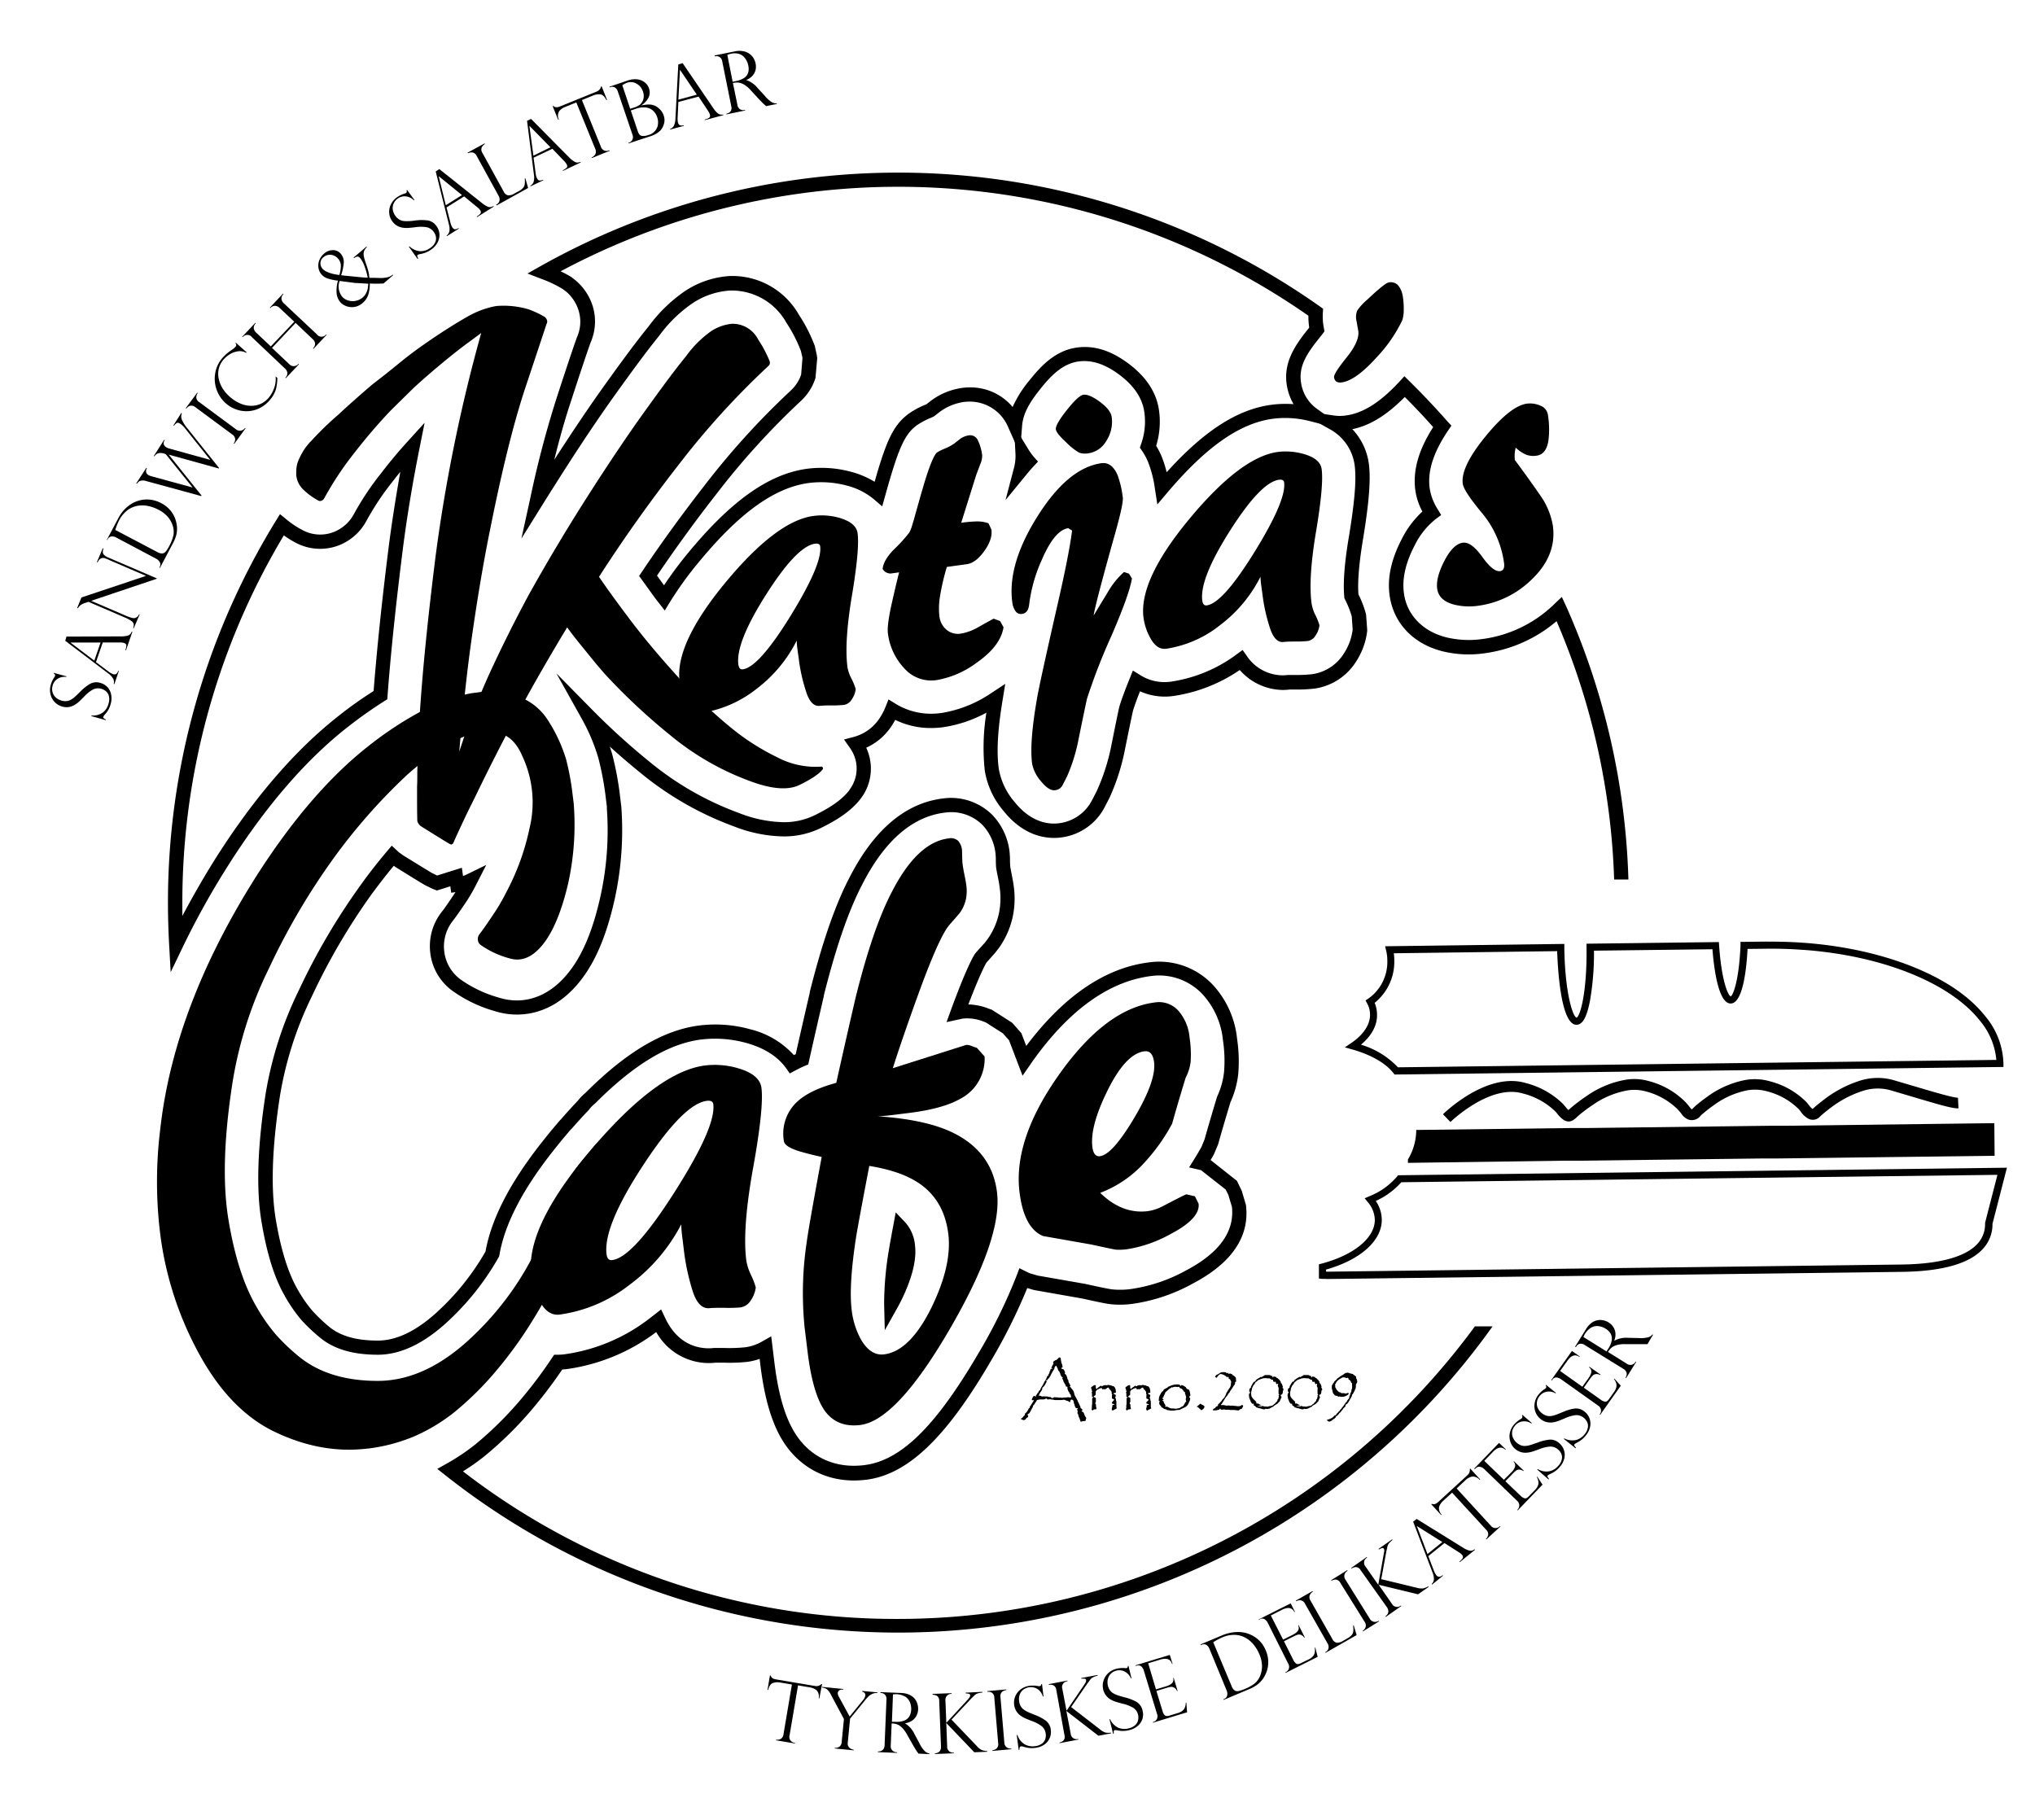 <svg id="Lag_1" data-name="Lag 1" xmlns="http://www.w3.org/2000/svg" viewBox="0 0 524.97 469.48"><title>dddd</title><line id="_Kurve_" data-name="&lt;Kurve&gt;" x1="231.26" y1="-2.42" x2="237.35" y2="3.75"/><g id="_Gruppe_" data-name="&lt;Gruppe&gt;"><g id="_Gruppe_2" data-name="&lt;Gruppe&gt;"><path id="_Sammensat_kurve_" data-name="&lt;Sammensat kurve&gt;" d="M212.29,198.08a.44.44,0,0,0-.49-.3,21.2,21.2,0,0,1-11.37-2.45,59.71,59.71,0,0,1-12-7.72q-2.45-2-4.85-4.2c-.93-.86-1.86-1.74-2.78-2.67q-2.87-2.78-5.56-5.72l-1.62-1.81q-6.45-7.16-11.5-13.89t-7.59-10.52q9.46-14.7,20.54-28.9a207.41,207.41,0,0,1,23.15-25.48,1.37,1.37,0,0,0,.37-.54l0-.36,0-.24a31.44,31.44,0,0,0-3-5.68,7.39,7.39,0,0,0-6.7-4.07,11.71,11.71,0,0,0-5.32,1.83,27.59,27.59,0,0,0-6.58,6.52q-2.67,3.28-5.86,7.62t-6.74,9.33q-6.62,9.44-13.94,21t-14.12,23.76q-5.5,10.24-10.22,20.53-1.44,3.2-2.71,6.31-2.45,6-4.34,11.7c-.2.6-.4,1.2-.59,1.8l.14-1.61q.51-5.77,1.09-11.26,1-9.84,2.33-18.81,2.12-14.55,4.59-26.58,4.5-22.41,8.92-35.69T141,83.55a1.16,1.16,0,0,0,.09-1,1.9,1.9,0,0,0-.55-.78,24.62,24.62,0,0,0-4.28-2,22.76,22.76,0,0,0-8-.84l-.54.07a23.74,23.74,0,0,0-7.41,2.85Q115.17,84.8,109.17,89q-3.25,2.27-6.46,4.91t-6.53,5.17q-4.79,4.07-8.94,7.93a80.08,80.08,0,0,0-6.88,6.67,15,15,0,0,0-3.07,4.44,7.25,7.25,0,0,0-.85,3.53,6.79,6.79,0,0,0,0,1.09,6,6,0,0,0,2,3.75A17.31,17.31,0,0,0,82,129.07a.94.94,0,0,0,.9.12,1.38,1.38,0,0,0,.79-.72,82.39,82.39,0,0,1,7.85-11.79Q96,110.94,100.7,106q3.14-3.11,6.09-6c2-1.82,3.9-3.5,5.77-5.06q5-4.22,8.34-6.63l3.24-2.4a414.26,414.26,0,0,0-11.73,57.27q-3.18,25.31-4.2,42.31c0,.6-.07,1.19-.1,1.77q-.36,6.92-.46,12.11c0,1.26,0,2.45-.06,3.55,0,4.23,0,7.06.06,8.52a1.41,1.41,0,0,0,.24.94,3.08,3.08,0,0,0,.66.76q5.62,3.49,6.46,4l1,.59.47.18.09-.14c.21,0,.38-.21.48-.55q.68-1.55,2.14-4.68t3.56-7.31q2.88-6,7-14,1.34-2.55,2.81-5.3c.72-1.35,1.45-2.7,2.21-4.08q5.19-9.5,11.54-20c1,1.4,2.41,3.2,4.2,5.39s3.77,4.72,6.14,7.31a158.79,158.79,0,0,0,16.11,15,69.86,69.86,0,0,0,20.83,12q8.35,3.11,12.73.92c3-1.47,5-2.8,5.92-4A.42.42,0,0,0,212.29,198.08Z"/></g><g id="_Gruppe_3" data-name="&lt;Gruppe&gt;"><path id="_Sammensat_kurve_2" data-name="&lt;Sammensat kurve&gt;" d="M218.64,172.24q-.89-6.45,1.13-18.55t1.46-16.15c-.26-1.84-1.88-3.16-4.9-4a16.6,16.6,0,0,0-6.52-.43q-9.52,1.3-22.67,17.18Q174.58,165.5,175.24,175c0,.3.06.59.09.88a14.58,14.58,0,0,0,2,5.63q1.59,2.64,3.89,2.33c.79-.11,1.57-.26,2.35-.44a30.16,30.16,0,0,0,11.68-5.75,35.67,35.67,0,0,0,10.28-12.39,17.64,17.64,0,0,0,.18,2.17c.11.8.23,1.67.36,2.63a44.79,44.79,0,0,0,2,8.74q1.27,3.6,3.47,3.29a28.72,28.72,0,0,1,3-.1,27.94,27.94,0,0,0,3.21-.14,2.91,2.91,0,0,0,2-1.44,5.87,5.87,0,0,0,1-2.63,15.67,15.67,0,0,0-1.1-2.71A10.29,10.29,0,0,1,218.64,172.24ZM204,158.79q-8.2,13.3-12.36,13.88c-.66.09-1-.3-1.16-1.18q-.78-5.61,7.15-18.1t12.63-13.12c.8-.11,1.25.11,1.32.67Q212.17,145.48,204,158.79Z"/></g><g id="_Gruppe_4" data-name="&lt;Gruppe&gt;"><path id="_Sammensat_kurve_3" data-name="&lt;Sammensat kurve&gt;" d="M258,160.23l-1.64-.62q-.11,0-4.14,2.27a13.15,13.15,0,0,1-4.36,1.58,4.56,4.56,0,0,1-3.7-1,5.36,5.36,0,0,1-1.83-3.53,18.52,18.52,0,0,1,.15-5,59.39,59.39,0,0,1,1.78-7.67l5.15-.71q2.3-.32,4.49-3.36t1.86-5.56L255,135a8.8,8.8,0,0,0-3.13-.48,35.59,35.59,0,0,0-3.91.35l3.88-12.35c.32-.86.68-1.8,1.06-2.82a5.35,5.35,0,0,0,.47-2.26,12.29,12.29,0,0,0-1.09-3.8,2.15,2.15,0,0,0-2.41-1.31,5,5,0,0,0-2,.77c-.14.09-.7.54-1.71,1.33a13.14,13.14,0,0,1-2.45,1.31,13.51,13.51,0,0,0-2,1q-1.3,1.16-3.65,9.16c-.76,2.62-1.53,5.37-2.33,8.23l-.46,1.53a8.8,8.8,0,0,1-.7,1.74,39.94,39.94,0,0,1-4,4.39c-1.76,1.79-2.72,3.46-2.88,5a2.41,2.41,0,0,0,2.06,1.17l2.19-.3q-1,4-1.9,8.06c-.83,3.69-1.14,6.21-1,7.57a16,16,0,0,0,4.27,9.16,9.25,9.25,0,0,0,8.32,3A24,24,0,0,0,252,170.93q6.1-4.25,6.88-9.11Z"/></g><g id="_Gruppe_5" data-name="&lt;Gruppe&gt;"><path id="_Sammensat_kurve_4" data-name="&lt;Sammensat kurve&gt;" d="M286.78,107.55q-.25-1.8-3-3.85t-4.27-1.86c-.87.12-2.31,1.44-4.3,3.95s-2.94,4.16-2.83,5q.14,1,2.63,3.29a15.93,15.93,0,0,0,3.38,2.7,4.84,4.84,0,0,0,2.42.16,6.42,6.42,0,0,0,4.63-3.26A9,9,0,0,0,286.78,107.55ZM291.24,148l-1.28-.43a21.08,21.08,0,0,0-4.19,5.21c-.54.9-1.76,2.89-3.64,6q.46-3.1,5.7-21.73,2-7.21,1.82-8.66a25.11,25.11,0,0,0-1.38-5.9c-1-2.21-2.33-3.21-4.09-3q-8.64,1.19-16.51,13.67t-6.52,22.28a4.91,4.91,0,0,0,.8,2.2,1.69,1.69,0,0,0,1.73.74c1-.14,1.62-.91,1.8-2.32a39.75,39.75,0,0,1,3.29-11.67q3.29-7.63,6.8-8.12l1,.6q-.8,6.33-4,20.17-4.1,18-4.93,22.48-2.15,12-1.37,17.6a9.77,9.77,0,0,0,2.28,4.44c1.35,1.68,2.57,2.45,3.66,2.3a2.42,2.42,0,0,0,1.93-1.37c.42-.78.79-1.53,1.14-2.22a44.55,44.55,0,0,0,3-9.79q1.87-9.15,2.15-10.28a154.46,154.46,0,0,1,6.26-16.1q4.65-10.74,5.32-14.86Z"/></g><g id="_Gruppe_6" data-name="&lt;Gruppe&gt;"><path id="_Sammensat_kurve_5" data-name="&lt;Sammensat kurve&gt;" d="M338.36,155.75q-.9-6.46,1.13-18.55T340.94,121q-.37-2.74-4.89-3.95a16.83,16.83,0,0,0-6.53-.44Q320,118,306.85,133.84T295,159.4a14.79,14.79,0,0,0,2,5.63q1.59,2.64,3.89,2.33a29.33,29.33,0,0,0,14-6.2,35.55,35.55,0,0,0,10.28-12.38,17.79,17.79,0,0,0,.18,2.17q.17,1.19.36,2.63a44.78,44.78,0,0,0,2,8.74c.85,2.4,2,3.5,3.47,3.29.51-.06,1.5-.1,3-.11a28.62,28.62,0,0,0,3.21-.13,2.92,2.92,0,0,0,2-1.44,6,6,0,0,0,1-2.63,17.35,17.35,0,0,0-1.1-2.71A10.09,10.09,0,0,1,338.36,155.75ZM323.69,142.3q-8.21,13.3-12.37,13.88c-.66.09-1-.3-1.16-1.18q-.78-5.62,7.15-18.1t12.63-13.13c.8-.1,1.25.12,1.32.67Q331.89,129,323.69,142.3Z"/></g><g id="_Gruppe_7" data-name="&lt;Gruppe&gt;"><path id="_Sammensat_kurve_6" data-name="&lt;Sammensat kurve&gt;" d="M361.92,76.74a6.09,6.09,0,0,0-1.14-3,2.56,2.56,0,0,0-2.52-.88c-.66.09-2.5,1.57-5.52,4.42a14.11,14.11,0,0,0-2.62,2.85,4.4,4.4,0,0,0-.21,2.53l.49,2.73q.36,2.63-3,6.81c-2.25,2.79-3.34,4.5-3.25,5.14.14,1,.79,1.48,2,1.31q3.61-.5,9-6.48a37.3,37.3,0,0,0,6.6-9.56,8.45,8.45,0,0,0,.37-2.6A19.74,19.74,0,0,0,361.92,76.74Z"/></g><g id="_Gruppe_8" data-name="&lt;Gruppe&gt;"><g id="_Gruppe_9" data-name="&lt;Gruppe&gt;"><path id="_Sammensat_kurve_7" data-name="&lt;Sammensat kurve&gt;" d="M105.06,114c-2.26,2.48-4.51,5.17-6.68,8l-.07.09a74.19,74.19,0,0,0-7,10.5,10.09,10.09,0,0,1-5.21,4.66,9.63,9.63,0,0,1-8.15-.54,23.25,23.25,0,0,1-4.09-2.74l-1.63-1.33-1.11,1.79a188.08,188.08,0,0,0-27.79,98.54c0,3.43.1,7,.3,10.68l.4,7.15,3.11-6.46a207.13,207.13,0,0,1,11.68-21C68.54,208,78.92,196,89.68,187.58a114.58,114.58,0,0,1,9.45-6.69l.78-.49.07-.93c.78-10.47,2.08-23,3.87-37.27,1.07-8.5,2.55-17.44,4.38-26.6l1.31-6.54Zm-4.87,27.74c-1.74,13.91-3,26.19-3.81,36.53-2.94,1.88-6,4-9,6.4-11.09,8.69-21.75,21-31.68,36.64h0c-3.12,4.95-6,10-8.66,15,0-1.13,0-2.24,0-3.34a184.37,184.37,0,0,1,26.18-94.85,23.61,23.61,0,0,0,3,1.86,13.41,13.41,0,0,0,11.22.7,13.79,13.79,0,0,0,7.11-6.34,70.46,70.46,0,0,1,6.64-10l.08-.1c.66-.86,1.34-1.7,2-2.53C102.06,128.56,101,135.28,100.19,141.74Z"/></g><g id="_Gruppe_10" data-name="&lt;Gruppe&gt;"><path id="_Sammensat_kurve_8" data-name="&lt;Sammensat kurve&gt;" d="M341.6,106.81l-1.92-1.38a10.07,10.07,0,0,1-4.08-6.92c-.6-4.32,1.84-7.72,5.09-11.74.2-.25.37-.47.52-.66l.46-.64-.29-1.65a15.47,15.47,0,0,1-.12-3.17l.06-1-.84-.6a188.57,188.57,0,0,0-201-10.41l-3.41,1.92,3.65,1.41a29.65,29.65,0,0,1,5.46,2.61l.87.65a10.41,10.41,0,0,1,3,4.27,9.78,9.78,0,0,1-.18,7.43c-.81,2.18-2.64,7.64-5.29,15.78a259.1,259.1,0,0,0-6.77,25.76l-2.3,10.47,5.67-9.1q1.43-2.3,2.88-4.57c4.92-7.8,9.67-15,14.13-21.34,2.4-3.38,4.71-6.57,6.87-9.51s4.21-5.59,6.06-7.89a35.39,35.39,0,0,1,8.7-8.42l.26-.16a19.71,19.71,0,0,1,9.37-3h.32a16.13,16.13,0,0,1,14.07,8.27,37,37,0,0,1,3.77,7.33l.39,1.66,0,.32-.33,4.11a9.83,9.83,0,0,1-2.56,4l-.14.14a200.61,200.61,0,0,0-22.18,24.41c-5.69,7.3-11.15,14.81-16.2,22.33l-.72,1.07,4.09,5.66c.17.23.35.46.53.69l2,2.57,1.4-2.29a90.82,90.82,0,0,1,7.51-10.36c10.43-12.6,19.36-19,28.12-20.24a25.44,25.44,0,0,1,9.87.64,17.72,17.72,0,0,1,7,3.5l2.19,1.88.78-2.78c.42-1.5.84-3,1.25-4.37,2.32-7.87,3.82-11.08,6.12-13.14l.67-.55a18.67,18.67,0,0,1,3.72-2c.32-.14.54-.24.66-.3l.3-.19,1.45-1.13.69-.47a14,14,0,0,1,5.34-2,13.06,13.06,0,0,1,1.58-.1,10.72,10.72,0,0,1,9.71,6.09c.06.12.12.26.18.39l1.65,3.71,1.42,3.19.32-4h0l.26-3.23c.3-3.6,2.57-6.74,4.68-9.39,2.67-3.36,5.71-6.54,9.87-7.12a11.1,11.1,0,0,1,1.47-.1c2.94,0,5.94,1.18,9.16,3.6,3.72,2.81,5.85,6,6.34,9.56a17.3,17.3,0,0,1-.84,8.29l-.31.89.54.78a16.68,16.68,0,0,1,1.47,2.65l.06.13a30.14,30.14,0,0,1,1.82,7.08l.62,4,2.61-3.08c10-11.79,18.6-17.81,27.07-19a25.38,25.38,0,0,1,9.81.63l2.57.66,7.05,1.82Zm-13.77-2.36c-8.68,1.2-17.28,6.75-26.87,17.39a26.56,26.56,0,0,0-1.34-4.18l-.06-.16a21,21,0,0,0-1.3-2.48,21.24,21.24,0,0,0,.73-9.15c-.63-4.56-3.25-8.59-7.78-12-3.89-2.93-7.6-4.35-11.38-4.35a14,14,0,0,0-2,.14c-5.45.75-9.11,4.51-12.26,8.47a29.44,29.44,0,0,0-4.34,6.87,14.2,14.2,0,0,0-11-5.06,15.8,15.8,0,0,0-2.08.14,17.56,17.56,0,0,0-6.84,2.51l-.83.55-1.44,1.12-.3.14a21.39,21.39,0,0,0-4.51,2.46l-.8.66c-3,2.64-4.73,6.27-7.27,14.92l-.53,1.85a23,23,0,0,0-6.22-2.61,29.07,29.07,0,0,0-11.31-.73c-9.74,1.35-19.42,8.19-30.46,21.54A98.72,98.72,0,0,0,171.3,151l-1.81-2.5c4.8-7.1,9.95-14.18,15.33-21.06a197.14,197.14,0,0,1,21.78-24l.17-.16a13.53,13.53,0,0,0,3.6-5.78l.45-5.11-.11-.81-.45-2,0-.16a39.92,39.92,0,0,0-4.14-8.17,19.74,19.74,0,0,0-17.26-10.05h-.4a23.44,23.44,0,0,0-11.17,3.52l-.31.19a38.92,38.92,0,0,0-9.64,9.27c-1.87,2.31-3.94,5-6.15,8s-4.49,6.16-6.91,9.57c-3.6,5.13-7.38,10.79-11.29,16.86,1.41-5.68,2.82-10.64,4.21-14.8,3.32-10.24,4.69-14.17,5.21-15.57a13.48,13.48,0,0,0,.2-10.11,14.23,14.23,0,0,0-4.17-5.83l-1-.78-.08-.06A23,23,0,0,0,144.61,70,184.88,184.88,0,0,1,337.53,81.45a19.94,19.94,0,0,0,.19,2.92l0,.17c-3.52,4.36-6.6,8.76-5.81,14.49a14.36,14.36,0,0,0,1.79,5.24A27.93,27.93,0,0,0,327.83,104.45Z"/></g><g id="_Gruppe_11" data-name="&lt;Gruppe&gt;"><path id="_Kurve_2" data-name="&lt;Kurve&gt;" d="M267.77,119.09l-1.12,1.2c-.57.61-1.2,1.33-1.9,2.19L259.4,129l2.14-8.15a12.06,12.06,0,0,0,.42-3.76l-.17-3.26-.2-3.9,1.95,3.13h0l1.84,3a15.3,15.3,0,0,0,1.33,1.83Z"/></g><g id="_Gruppe_12" data-name="&lt;Gruppe&gt;"><path id="_Kurve_3" data-name="&lt;Kurve&gt;" d="M228.25,343.18l-.17-6.72a84.27,84.27,0,0,1,1.23-14c.2-1.24.57-3.3,1.1-6.13l.66-3.54,2.49,2.6a10.16,10.16,0,0,1,2.49,6h0c.44,3.55-.75,8.35-3.44,13.87-.36.73-.72,1.43-1.08,2.07Z"/></g><g id="_Gruppe_13" data-name="&lt;Gruppe&gt;"><path id="_Sammensat_kurve_9" data-name="&lt;Sammensat kurve&gt;" d="M231.76,417.66a182.76,182.76,0,0,1-112.33-38.07,56.18,56.18,0,0,0,5.6-3.95,94.63,94.63,0,0,0,12.52-12.41,118.41,118.41,0,0,0,7.48-9.91l.92-.08a49.51,49.51,0,0,0,23.34-9.59,15.55,15.55,0,0,0,13.55,8,15.13,15.13,0,0,0,1.71-.1c.15,0,.52,0,1.23,0h1.12a43.24,43.24,0,0,0,5.78-.2,15.63,15.63,0,0,0,3.29-.78l.19,1.62c1.33,10.75,3.91,18,8.15,22.71,4.79,5.34,11.48,7.78,19.13,6.85,10.68-1.31,20.62-10.78,32.21-30.7A143.79,143.79,0,0,0,265,332.3l1.76.51L279.19,335c5.32,1.18,6.43,1.36,7.25,1.46a23.66,23.66,0,0,0,6.07-.14,45.18,45.18,0,0,0,15.12-5.14c10.15-5.32,14.78-12.14,13.79-20.29l-1.08-3.68-1.25-2.57-6.79-5.37q.46-.76.89-1.55l1-2.39.07-.19c1-3.57,2.08-7.2,3.17-10.8a24.06,24.06,0,0,0,2-7.25,39.51,39.51,0,0,0-.3-9.11,24.09,24.09,0,0,0-6.07-13.71,19,19,0,0,0-16.58-6c-11.38,1.4-22,8.65-31.74,21.56l-1.26-3.29-2.37-2.69-5.29-3.38-.25-.07-.47-.17a15.18,15.18,0,0,0-5.29-1.1c3-7.84,4.35-10.27,4.66-10.78.49-.56,1.24-1.4,2.22-2.51l.79-1,.06-.07a21.9,21.9,0,0,0,3.73-8.35,22.71,22.71,0,0,0,.3-7.36c-.12-1-.33-2.24-.65-3.82-.24-1.2-.31-1.7-.31-1.7s-.06-.56-.07-2.33l-.09-1.33a16.38,16.38,0,0,0-4.45-9.63A15.09,15.09,0,0,0,243.21,206c-9.71,1.19-17.86,8.15-24.2,20.65-3.62,7-6.92,16.57-10.11,29.26l0,.19c-1.21,5.2-2.43,10.52-3.63,15.87l-.49.22a22.28,22.28,0,0,0-11.19-6.64,33.65,33.65,0,0,0-13.11-1c-9.26,1.14-18.88,6.82-29.44,17.39a12.48,12.48,0,0,0-2,2.06c-1.41,1.48-2.88,3.09-4.3,4.73-.38.39-.76.82-1.09,1.24l-.32.37c-1.13,1.32-2.28,2.74-3.53,4.33l-.12.15-.52.66c-7.87,10.15-12.42,19.12-13.92,27.41a64.57,64.57,0,0,1-11.13,14.32l-.08.07c-5.8,5.69-11.37,8.57-16.57,8.57-5.57,0-9.69-1.18-12.61-3.62l-.18-.15a40,40,0,0,1-4.15-4,34.91,34.91,0,0,1-3.86-5.64c-2.4-4.22-4.26-10.28-5.54-18-1.3-7.92-.93-18.54,1.08-31.59A92.48,92.48,0,0,1,80.47,257a165,165,0,0,1,15.37-26.27c1.86-2.53,3.78-5,5.74-7.37l.48.34c3.74,2.33,5.92,3.67,6.62,4.08l.89.54,1.91.94,1.23.48,3.46-1.09.23,1.66,1.1-.15c-.3.48-.62.93-.92,1.37l-.19.29c-1.46,2.19-2.15,3.08-2.42,3.41l-.42.56A14.34,14.34,0,0,0,111,245.84a14.07,14.07,0,0,0,5.6,9.69,35,35,0,0,0,11,5.31,19,19,0,0,0,5.76.9c4.55,0,11.19-1.66,17-9.56,3.49-4.73,6.13-11.13,8.07-19.58a83.1,83.1,0,0,0,1.86-24.36l-.4-3.36a80,80,0,0,0-1.95-10.27l-.14-.5c-.16-.51-.32-1-.49-1.51,2.4,2.18,4.94,4.36,7.59,6.52a82.46,82.46,0,0,0,24.39,14.06,36.43,36.43,0,0,0,12.74,2.6,21.54,21.54,0,0,0,9.71-2.16c4.82-2.36,7.93-4.62,10.14-7.38l.46-.62a12.72,12.72,0,0,0,1.12-12.72,15.42,15.42,0,0,0,6.64-5.76c.3-.46.58-.93.84-1.42a20.83,20.83,0,0,0,9.22,2.1,23.87,23.87,0,0,0,3.13-.21,33.62,33.62,0,0,0,11.17-3.75,56.16,56.16,0,0,0-.42,14.92,21.22,21.22,0,0,0,4.87,10.46c4.59,5.73,9.6,6.93,13,6.93a13.66,13.66,0,0,0,2-.14A14.73,14.73,0,0,0,285,208.18c.44-.85.85-1.65,1.25-2.43l.11-.24a55.82,55.82,0,0,0,3.93-12.6c1.56-7.65,1.93-9.32,2-9.57.18-.65.66-2.09,1.8-5a15.55,15.55,0,0,0,8.52,1.23,40.66,40.66,0,0,0,17.21-6.72A15,15,0,0,0,330.91,178a13.86,13.86,0,0,0,1.75-.11c.18,0,.66,0,1.6,0a37.49,37.49,0,0,0,4.88-.25,15.14,15.14,0,0,0,10.66-6.92,18.21,18.21,0,0,0,2.9-8l0-.17-.28-3.88-.06-.33a26.9,26.9,0,0,0-1.92-5c-.18-2.23-.11-6.43,1.15-14.06,2.06-12.35,1.89-17.1,1.5-19.86a16,16,0,0,0-4.23-8.7c4.5-.91,8.86-3.58,13.53-8.3,2.52,2.52,5,5.13,7.33,7.77-3.79,5.89-5.3,11.25-4.6,16.35a16.56,16.56,0,0,0,1.81,5.43,24.75,24.75,0,0,0-5.33,7.12c-2.72,5.25-3.75,10-3.12,14.54,1,7.1,6.06,12.47,13.6,14.38a28.51,28.51,0,0,0,11,.51,36,36,0,0,0,18.47-8.27A183.11,183.11,0,0,1,416.4,226.9h3.68A186.63,186.63,0,0,0,404,156.36L402.9,154l-1.89,1.8-.18.18a32.73,32.73,0,0,1-18.18,8.85,25.07,25.07,0,0,1-9.61-.42c-6-1.53-10.1-5.76-10.86-11.31-.52-3.76.38-7.8,2.74-12.35a19.75,19.75,0,0,1,5.51-6.88l1.35-1-.86-1.43a14.06,14.06,0,0,1-2.1-5.44c-.62-4.49,1-9.39,4.79-15l.81-1.18-1-1.08c-3.1-3.53-6.39-7-9.78-10.35l-1.36-1.33L361,98.47c-4.95,5.33-9.32,8.1-13.76,8.71a10.83,10.83,0,0,1-3.23,0l-2.45-.36-7.39-1.1,6.52,3.68,2.14,1.21a12.47,12.47,0,0,1,6.61,9.26c.34,2.5.49,6.88-1.49,18.74-1.13,6.74-1.51,11.9-1.16,15.35l0,.3.27.57a24,24,0,0,1,1.65,4.19l.24,3.37a14.44,14.44,0,0,1-2.3,6.25,11.54,11.54,0,0,1-8.08,5.28,33.13,33.13,0,0,1-4.37.21c-1.19,0-1.72,0-1.87,0h-.11a9.7,9.7,0,0,1-1.37.09,11.2,11.2,0,0,1-9.21-5l-1.08-1.53-1.51,1.1a37.6,37.6,0,0,1-17,7.07,12.56,12.56,0,0,1-1.66.11,11.56,11.56,0,0,1-6.32-1.86L292.25,173l-.83,2.06c-1.68,4.17-2.38,6.28-2.7,7.39-.1.44-.51,2.28-2,9.75A52.85,52.85,0,0,1,283,203.91l-.09.2c-.37.74-.78,1.52-1.21,2.35a11.08,11.08,0,0,1-8.39,5.91,10.71,10.71,0,0,1-1.45.1c-2.59,0-6.45-1-10.11-5.55a17.73,17.73,0,0,1-4.1-8.65c-.59-4.31-.29-9.93,1-17.7l.67-4.14-3.51,2.31a31.86,31.86,0,0,1-13,5.21,19.47,19.47,0,0,1-2.63.18,17.38,17.38,0,0,1-9.11-2.55l-1.86-1.14-.8,2a16.07,16.07,0,0,1-1.38,2.66,11.55,11.55,0,0,1-6.73,5l-2.57.68,1.53,2.17a10.55,10.55,0,0,1,.66,1.08,9,9,0,0,1-.55,9.4L219,204c-1.82,2.27-4.55,4.22-8.86,6.33a17.88,17.88,0,0,1-8.08,1.78,32.81,32.81,0,0,1-11.46-2.38,78.62,78.62,0,0,1-23.31-13.43,178.41,178.41,0,0,1-14.11-12.78l-9.63-9.78,6.7,12a48.89,48.89,0,0,1,4,9.46l.12.42a75.23,75.23,0,0,1,1.85,9.75l.33,2.71,0,.5a78.69,78.69,0,0,1-1.78,23.23c-1.83,8-4.26,13.91-7.44,18.22-4.89,6.66-10.33,8.07-14,8.07a15.35,15.35,0,0,1-4.65-.74,31.58,31.58,0,0,1-9.94-4.73,10.47,10.47,0,0,1-4.14-7.19,10.64,10.64,0,0,1,1.88-7.43l.35-.47c.4-.49,1.16-1.52,2.57-3.61l.17-.24a44.39,44.39,0,0,0,3.34-5.61l2.53-4.94-5,2.44a9.71,9.71,0,0,1-1,.42l-.29-2.13-6.39,2-1.43-.7-.84-.52c-.69-.41-2.88-1.75-6.52-4l-1.05-.77c-.13-.1-.25-.22-.37-.33l-1.49-1.38-1.25,1.48c-2.4,2.84-4.77,5.85-7,9A168.26,168.26,0,0,0,77.13,255.4a96.38,96.38,0,0,0-8.62,26.87c-2.08,13.43-2.44,24.44-1.08,32.73s3.35,14.67,6,19.26a38.85,38.85,0,0,0,4.32,6.28,43.88,43.88,0,0,0,4.58,4.36l.15.13c3.6,3,8.49,4.47,15,4.47,6.19,0,12.63-3.25,19.14-9.63l.06-.06a68.1,68.1,0,0,0,11.93-15.41l.16-.29.06-.32c1.33-7.77,5.67-16.31,13.26-26.11l.48-.6.13-.17c1.23-1.56,2.35-2.93,3.45-4.23l.35-.41c.3-.38.61-.73,1-1.11,1.47-1.67,2.92-3.27,4.32-4.73l.14-.16a8.29,8.29,0,0,1,1.5-1.55l.16-.15c10-10,18.93-15.37,27.35-16.4a30.15,30.15,0,0,1,11.67.93c4.63,1.31,8,3.49,10.16,6.49l.94,1.34,1.44-.77c.9-.48,1.69-.86,2.46-1.19l.87-.37.2-.92c1.26-5.64,2.55-11.27,3.82-16.72l0-.17c3.12-12.4,6.33-21.72,9.82-28.46,5.76-11.36,12.95-17.65,21.36-18.68a11.42,11.42,0,0,1,9.7,3.14,12.74,12.74,0,0,1,3.41,7.46l.07,1c0,1.63.06,2.42.09,2.64,0,0,.07.55.37,2s.49,2.61.6,3.55a19.34,19.34,0,0,1-.25,6.17,18.08,18.08,0,0,1-3.09,6.89l-.66.83c-1.06,1.17-1.83,2-2.32,2.6l-.14.18c-.46.69-2.25,3.75-6.16,14.42l-1.15,3.16,4.13-.9a11.27,11.27,0,0,1,5.44.77l.53.19,4.43,2.83,1.59,1.79,3.49,9.14,2.25-3.24.32-.47c9.43-13.24,19.73-20.63,30.59-22a15.34,15.34,0,0,1,13.4,4.85,20.45,20.45,0,0,1,5.13,11.67,35.75,35.75,0,0,1,.29,8.24,20.35,20.35,0,0,1-1.74,6.25l-.09.23c-1.1,3.63-2.18,7.28-3.19,10.88l-.82,2c-.58,1-1.18,2.07-1.8,3.05l-1.38,2.2,3.07.71,6.37,5,.69,1.39.92,3.07c.71,6.4-3.28,11.92-11.85,16.42a41.54,41.54,0,0,1-13.86,4.74,20.49,20.49,0,0,1-5.17.14c-.67-.08-1.75-.26-7-1.42l-12.17-2.13-2-.57c-.31-.13-.63-.28-.94-.43l-1.83-.91-.72,1.91a135.47,135.47,0,0,1-9.83,20c-11,18.82-20,27.73-29.47,28.89-6.42.78-12-1.22-15.93-5.65-3.71-4.15-6-10.72-7.24-20.7l-.84-6.88-2.41,1.37a11.6,11.6,0,0,1-4.35,1.46,39.42,39.42,0,0,1-5.28.18h-1.16c-.94,0-1.37,0-1.49,0h-.11a10.85,10.85,0,0,1-1.34.08c-2.83,0-8.06-1-11.26-7.92l-1-2.11-1.84,1.44-1.09.84a46.14,46.14,0,0,1-22.17,9.32,13.17,13.17,0,0,1-1.5.09h-1l-.54.81a115.16,115.16,0,0,1-7.75,10.36,91.2,91.2,0,0,1-12,11.93,53.62,53.62,0,0,1-7.45,5l-2.4,1.35,2.16,1.71a188.34,188.34,0,0,0,270.07-38.48h-4.56A184.58,184.58,0,0,1,231.76,417.66Z"/></g></g><g id="_Gruppe_14" data-name="&lt;Gruppe&gt;"><path id="_Sammensat_kurve_10" data-name="&lt;Sammensat kurve&gt;" d="M400.59,135.6a19,19,0,0,0-3.39-8q-2.87-4.17-6.41-8.92a8.61,8.61,0,0,1,.22-3.19,9.41,9.41,0,0,0,2.59,1.77,5.26,5.26,0,0,0,2.82.29c1.75-.24,2.78-1.69,3.08-4.33a23.56,23.56,0,0,0-.18-6.18,3,3,0,0,0-2-2.41,6.62,6.62,0,0,0-3.41-.5q-4.26.58-10.71,8.48t-5.85,12.19q.26,1.91,5,7.6A25.42,25.42,0,0,1,388,145.25c.18,1.27-.18,2-1.05,2.09q-1.76.24-4.58-3.69t-5-3.64q-2.52.35-4.76,4.68t-1.86,7.19q.43,3.11,4.48,4.13a16.3,16.3,0,0,0,6.28.24,24.22,24.22,0,0,0,13.47-6.61Q401.66,143.37,400.59,135.6Z"/></g></g><g id="_Gruppe_15" data-name="&lt;Gruppe&gt;"><path id="_Sammensat_kurve_11" data-name="&lt;Sammensat kurve&gt;" d="M158.84,289.61c-.13,0-.18,0-.12.13.22.24.13.54,0,.88h0l0,.09a1.7,1.7,0,0,1,.54-.16h.14l1.54-.19C161.4,290.28,159.4,289.59,158.84,289.61Zm-.61,1.38a1.5,1.5,0,0,0-.46.83c-.06,1.08-2.47,1.69-4.26,3.61l-.36.42-.09.11c-1.51,2-4.31,4.88-6,7.77a166.71,166.71,0,0,1-9.58,20.44L137,325a76.77,76.77,0,0,1-14.44,19.15q-12.32,12.09-25.11,12.1T76.91,349.8a53,53,0,0,1-5.63-5.37,46.48,46.48,0,0,1-5.36-7.73q-4.72-8.28-7-22.14T60,279.16a103.94,103.94,0,0,1,9.35-29.27,176.36,176.36,0,0,1,16.58-28.3,149.57,149.57,0,0,1,19-21.6c.94-.84,1.87-1.64,2.78-2.39a49.9,49.9,0,0,1,10.88-7.09l.45-.19a23.27,23.27,0,0,1,3.33-1.17,12.2,12.2,0,0,1,7.44.33h0c2.09.88,3.74,2.75,4.94,5.59a28.17,28.17,0,0,1,1.86,18.58,62.34,62.34,0,0,1-5.94,16.42,53.47,53.47,0,0,1-4,6.71c-1.28,1.92-2.29,3.34-3,4.25a2,2,0,0,0-.39,1.45,1.71,1.71,0,0,0,.73,1.31,23.29,23.29,0,0,0,7.39,3.44c3.26,1,6.31-.36,9.15-4.24q3.65-5,6-15A70.13,70.13,0,0,0,148,207.28l-.34-2.75a66.38,66.38,0,0,0-1.63-8.66,39.83,39.83,0,0,0-4.64-10,15.08,15.08,0,0,0-6.62-5.76q-.68-.3-1.41-.55a21.3,21.3,0,0,0-10.05-.94h0l-1.4.18c-.75.12-1.51.28-2.28.46a47.4,47.4,0,0,0-11.41,4.47A91.36,91.36,0,0,0,95,192.51q-15,11.79-28.88,33.54-21.33,33.68-24.81,65.51a109.86,109.86,0,0,0-.06,26.11,87,87,0,0,0,9.22,29.94q8.22,15.93,20.31,21.74t24,4.36l.14,0a44.46,44.46,0,0,0,12-3.18,46,46,0,0,0,10.33-6.24,81.47,81.47,0,0,0,10.9-10.82,105.64,105.64,0,0,0,9.12-12.62q1.32-2.12,2.55-4.27a138.26,138.26,0,0,0,9.93-21.5c3.17-8.88,7.09-16.17,8.56-23.5a3.31,3.31,0,0,1,.35-.85A1.76,1.76,0,0,0,158.23,291Z"/><path id="_Sammensat_kurve_12" data-name="&lt;Sammensat kurve&gt;" d="M192.5,325q-1-8.26,1.78-23.68t2.16-20.62c-.29-2.35-2.34-4.06-6.18-5.15a21.31,21.31,0,0,0-8.32-.68q-9.93,1.22-23.09,14.71l-.12.13q-2.55,2.62-5.21,5.68l-.36.42-.09.11-.42.48Q138.08,313.51,137,325a17.89,17.89,0,0,0,0,3.86,18.72,18.72,0,0,0,2.45,7.24c.09.15.18.3.28.43q1.9,2.95,4.65,2.61a37.55,37.55,0,0,0,18-7.66,45.5,45.5,0,0,0,13.37-15.62,26.26,26.26,0,0,0,.19,2.77c.13,1,.27,2.15.42,3.37a57.51,57.51,0,0,0,2.37,11.21c1,3.07,2.5,4.5,4.37,4.27.66-.07,1.93-.1,3.84-.08a34.44,34.44,0,0,0,4.11-.11,3.72,3.72,0,0,0,2.62-1.8,7.64,7.64,0,0,0,1.3-3.34,20.29,20.29,0,0,0-1.36-3.49A13,13,0,0,1,192.5,325ZM174,307.57q-10.73,16.86-16.06,17.51-1.26.17-1.47-1.52-.89-7.2,9.48-23T182.34,284c1-.13,1.59.17,1.67.88Q184.73,290.72,174,307.57Z"/><path id="_Sammensat_kurve_13" data-name="&lt;Sammensat kurve&gt;" d="M257.2,307.6q-1.32-10.7-11.88-15.62-6.94-3.2-19-4c1.23,0,2.52-.16,3.88-.32l4.13-.51q8.83-1.08,13.35-3.65A11.62,11.62,0,0,0,254,272.56l-2-2.24c-.49-.15-1-.31-1.49-.52a2.72,2.72,0,0,0-1.3-.22l-18.89,6q2.35-7.43,6.71-19.47,5.22-14.3,7.82-17.42c.5-.58,1.38-1.57,2.62-3a9.53,9.53,0,0,0,1.69-3.63,10.59,10.59,0,0,0,.15-3.44c-.08-.71-.25-1.67-.5-2.89s-.4-2.12-.48-2.74-.12-1.79-.15-3.55a4.23,4.23,0,0,0-1-2.51,2.82,2.82,0,0,0-2.49-.63q-8.13,1-14.77,14.09-4.72,9.12-9.11,26.6-2.6,11.2-5.08,22.37-6.46,1.73-9.81,4.62a11.22,11.22,0,0,0-3.7,10.4c.12,1,1.56,1.93,4.32,2.73q2.64.76,5.43,1.36-3.34,18-3.85,21.91a88.44,88.44,0,0,0-.55,22.13l.77,6.28q1.47,11.95,5.09,16,3.14,3.49,8.46,2.84,9.39-1.15,23.07-24.66T257.2,307.6Zm-16.84,29.58q-5.58,11.39-12.3,12.23-3.5.43-6-3.92a20.5,20.5,0,0,1-2.36-7.63q-.76-6.28,1.13-18.62.65-4,3.42-18.45,8.71,1.41,13.4,4.88,6,4.39,7,12.81Q245.57,326.43,240.36,337.18Z"/><path id="_Sammensat_kurve_14" data-name="&lt;Sammensat kurve&gt;" d="M309.2,310.53l-.94-1.9-2.2-.51c-.19,0-2.24,1.05-6.16,3.09a11.58,11.58,0,0,1-3.83,1.25q-6.59.8-12.25-4.72a29.52,29.52,0,0,0,10.54-6.88,49,49,0,0,0,8-10.93c1.13-4,2.3-8,3.52-11.93a11.65,11.65,0,0,0,1.27-4.12,29.1,29.1,0,0,0-.28-6.26,12.06,12.06,0,0,0-2.9-6.88,6.67,6.67,0,0,0-6-2.13q-12.61,1.55-24.62,18.41T263,307.51q1.15,9.34,6.09,11.37l12.51,2.2c3.6.8,5.72,1.24,6.34,1.32a14.16,14.16,0,0,0,3-.15,33.52,33.52,0,0,0,10.91-3.82Q309.67,314.37,309.2,310.53Zm-27.4-14.66q-.66-5.36,4-14.71t9.44-9.94q2.1-.25,2.48,2.81.58,4.75-5.08,14.3t-8.87,9.95C282.67,298.41,282,297.61,281.8,295.88Z"/></g><g id="_Gruppe_16" data-name="&lt;Gruppe&gt;"><path id="_Sammensat_kurve_15" data-name="&lt;Sammensat kurve&gt;" d="M342.11,329.93h-.51a4.44,4.44,0,0,1-.55,0l-.81-.09,0-3.67.7-.18.48-.13c8.11-2.26,13.3-6.65,13.24-11.2a7.32,7.32,0,0,0-1.84-4.57l-.78-.95,1.13-.49a18.23,18.23,0,0,0,7.21-5.1l.27-.35,157.08-1.95-3.73,14.48a9.23,9.23,0,0,1-1.73,5.55c-3.15,4.4-10.44,6.71-21.69,6.84l-148.4,1.85Zm0-1.85h0l148.39-1.85c10.47-.13,17.46-2.23,20.21-6.07a7.45,7.45,0,0,0,1.38-4.57v-.12l3.19-12.38L361.5,305a19.61,19.61,0,0,1-6.59,4.83,8.73,8.73,0,0,1,1.55,4.76c.07,5.46-5.44,10.41-14.4,12.95Z"/></g><g id="_Gruppe_17" data-name="&lt;Gruppe&gt;"><path id="_Sammensat_kurve_16" data-name="&lt;Sammensat kurve&gt;" d="M359.75,277.21l-.28-.36c-2-2.58-5.81-4.75-10.63-6.11l-1.91-.54,1.64-1.11c3.17-2.15,4.9-4.77,4.86-7.37a6.06,6.06,0,0,0-.76-2.88l-.4-.75.71-.46a11.56,11.56,0,0,0,4.91-9.71,11.38,11.38,0,0,0-.3-2.67l-.27-1.13,46.23-.6v.92c.14,11.37,2.1,17.74,3.15,18.11,1-.41,2.73-6.83,2.58-18.17v-.92l34.14-.42.06.87c.64,9.25,2.3,12.89,3,13.14.57-.26,2.14-3.93,2.52-13.19l0-.87,6.29-.07c3.24,0,6.52.05,9.76.29,1.12.07,2.3.17,3.71.32,11.17,1.17,21.42,4,29.64,8.1,6,3,10.62,6.57,13.78,10.59a19.77,19.77,0,0,1,4.65,12.12v.92Zm-8.66-7.7a21.62,21.62,0,0,1,9.54,5.84L515,273.44a18.29,18.29,0,0,0-4.21-10.08c-3-3.81-7.43-7.2-13.17-10.09-8-4-18-6.77-29-7.92-1.38-.15-2.54-.24-3.64-.31-3.2-.23-6.43-.33-9.61-.28l-4.55.05c-.25,4.83-1.15,14.05-4.35,14.08s-4.33-9.17-4.71-14l-30.56.37a71.9,71.9,0,0,1-1,12.74c-.8,4.33-1.91,6.35-3.5,6.38-4.15,0-4.85-15-5-19l-42.14.55a14.16,14.16,0,0,1,.13,2,13.57,13.57,0,0,1-5.08,10.79,7.68,7.68,0,0,1,.62,3C355.32,264.48,353.85,267.21,351.09,269.51Z"/></g><path id="_Kurve_4" data-name="&lt;Kurve&gt;" d="M514.55,298.18l-4.93.06-51.24.63-3.93,0-47.57.58-4,0L363.2,300l0-.87v0a14.83,14.83,0,0,0,2.15-7.62l40.57-.5,3.88,0,46.94-.58,3.89,0,49-.61,4.85-.06Z"/><g id="_Gruppe_18" data-name="&lt;Gruppe&gt;"><path id="_Sammensat_kurve_17" data-name="&lt;Sammensat kurve&gt;" d="M280.27,365.9l-.46-.73a4.28,4.28,0,0,0-.22-.61.66.66,0,0,0-.26-.32.56.56,0,0,1-.17-.06A.36.36,0,0,1,279,364c.17-.08.25-.17.25-.24s-.18-.34-.51-.52V363l-.53-1.16a2,2,0,0,1-.18-.37c0-.1-.2-.43-.51-1a3.49,3.49,0,0,1-.37-.78,2.43,2.43,0,0,0-.9-1.62l0-.18-.13,0a.53.53,0,0,1-.14-.24l.2-.12c-.22-.42-.34-.66-.36-.71l-.18-.29s0-.09,0-.24a1,1,0,0,0-.3-.56,1.1,1.1,0,0,0,0-.28l-.17-.42-.11-.27a1,1,0,0,0-.22-.23,1.74,1.74,0,0,1-.18-.17.5.5,0,0,0,.1-.22,1.51,1.51,0,0,0-.13-.38c-.11-.3-.23-.47-.33-.5l-.39-.12a.54.54,0,0,1-.15-.21l.34-.18v-.2a3.15,3.15,0,0,0-.11-.58,1.81,1.81,0,0,1-.22-.59,3.17,3.17,0,0,0-.1-.56c0-.42-.11-.62-.28-.62a.48.48,0,0,0-.3.13.38.38,0,0,0-.18.26l-.14,0s-.07,0-.12.14a.78.78,0,0,1-.1.21l-.16-.12-.69.48v.32a.39.39,0,0,0,.07.19c-.06.09-.13.2-.2.34a1.4,1.4,0,0,1-.24.33v0l.09.08a.85.85,0,0,1-.18.23v.14l.21.1,0,.11-.36,0-.1.23a2.54,2.54,0,0,1-.17.42.7.7,0,0,0-.09.19.62.62,0,0,1,0,.18,1,1,0,0,1-.17.28,1.42,1.42,0,0,0-.12.26.69.69,0,0,1,.06.2.5.5,0,0,1,0,.15l-.17-.25c-.06.08-.11.18-.17.29a.82.82,0,0,1-.16.24,1,1,0,0,1,0,.14.17.17,0,0,1,0,.06l-.24.34a1.45,1.45,0,0,0,0,.18l-.23.24-.55,1.09a8.36,8.36,0,0,0-.47.74,3.92,3.92,0,0,1-.19.45c-.2.18-.31.29-.33.31a.81.81,0,0,0-.06.24,1.94,1.94,0,0,0-.33.37l-.17.32s-.07.07-.18.15a.7.7,0,0,1,0,.19.59.59,0,0,1,0,.14l0,0-.37-.13a.73.73,0,0,0-.24,0l-.2.29a1.35,1.35,0,0,0-.15.34.54.54,0,0,0-.11.19.78.78,0,0,0,.06.24h.25l.09,0a.22.22,0,0,1,.1.06l0,.08-.84,1.31-.21.29s0,.06,0,.12a1.12,1.12,0,0,0,0,.17l0,0-.17,0-.46.85a3.24,3.24,0,0,1-.4.42.55.55,0,0,0-.23.38s0,.08,0,.14a.56.56,0,0,1-.16.19,1.33,1.33,0,0,0-.19.16,2.29,2.29,0,0,1-.34.42l-.25.15-.07.13a.94.94,0,0,1,.35.22h.12a.16.16,0,0,1,.11,0l.18.08a.36.36,0,0,0,.18-.08,1.85,1.85,0,0,1,.31-.16.84.84,0,0,1,.25-.37l.28-.14.13-.4c-.13-.11-.19-.19-.19-.26a.1.1,0,0,1,0-.09l.46-.3.08-.12c.08-.15.17-.28.24-.4l.41-.82a2,2,0,0,1,.18-.23.58.58,0,0,0,0-.15c0-.08,0-.14,0-.18a.19.19,0,0,1,.06-.13l.16,0c.17-.3.3-.52.4-.67a2.39,2.39,0,0,0,.33-.51l.12-.2a2.38,2.38,0,0,0,.37-.07,2.51,2.51,0,0,1,.42-.07,1.46,1.46,0,0,1,.38,0l.26,0,.13,0a2.11,2.11,0,0,0,.38-.06,2.14,2.14,0,0,1,.54-.19l.24.27a3.37,3.37,0,0,0,.46-.07A2.74,2.74,0,0,1,271,361l.3.07.26,0,.53.12h.87l.23,0h.23l.27,0,.25,0,.47-.08a1.28,1.28,0,0,1,.49.14,1.32,1.32,0,0,0,.36.13,1.45,1.45,0,0,1,.51.22.41.41,0,0,0,.24.12l.08,0q0-.64.33-.64a.5.5,0,0,1,.48.3,4.71,4.71,0,0,1,.15.65l.13.3a5.35,5.35,0,0,0,.14.54,2.85,2.85,0,0,0,.28.43l.42,0a.57.57,0,0,1,0,.12s0,.07-.08.12l-.14.17.25.23a.72.72,0,0,0-.08.29s0,.06,0,.13a1,1,0,0,0,0,.26.53.53,0,0,0,.18.26.7.7,0,0,0,0,.14,4.51,4.51,0,0,0,.23.7,1.36,1.36,0,0,1,.17.39,3.9,3.9,0,0,0,.26.71,3.28,3.28,0,0,1,.6-.2l.3,0a2.6,2.6,0,0,0,.41-.15c0-.06,0-.1,0-.13A.35.35,0,0,1,280.27,365.9Zm-4.06-5.37-.63-.06-.76.07-.4,0-.5.08-.21-.06-.23,0-.23,0-.25,0-.18-.06h-.48l-.3-.06-.54.26a.5.5,0,0,1-.42-.26,4.17,4.17,0,0,0-.55-.06,2.65,2.65,0,0,0-.57-.13h-.76a1.58,1.58,0,0,0-.48.06l-.11-.18-.26,0c-.08-.07-.14-.11-.18-.11a.75.75,0,0,0-.23.1l.11-.3a2.62,2.62,0,0,1,.24-.42l.1-.24.19-.21.23-.42a.92.92,0,0,0,.07-.3c0-.15,0-.24.1-.28a2.5,2.5,0,0,0,.76-1,3.06,3.06,0,0,0,.3-.67l-.22-.13.07-.11.28,0h0l.13-.06,0-.24a.77.77,0,0,0,.46-.47.39.39,0,0,1,.19-.23,1.69,1.69,0,0,1,.18-.42l.49-.93c.16-.21.28-.41.38-.57h0a1.05,1.05,0,0,1,.14-.51.82.82,0,0,1,.29-.28,3.19,3.19,0,0,1,.25.42l.15.26.15.5.29.34.13.3.12.22.06.33.2.31a1.16,1.16,0,0,1,.12.23H274a.26.26,0,0,1,.21.13l-.18.08a.82.82,0,0,0,.11.37,1.82,1.82,0,0,1,.22.63l.1.17.21.38.18.26.06.21.11.26.3,0a.91.91,0,0,1,.06.29,2.11,2.11,0,0,1,0,.37.87.87,0,0,1,.14.3.9.9,0,0,0,.13.29,2.83,2.83,0,0,1,.34.6.64.64,0,0,0,.24.26,1,1,0,0,0,0,.2,1.75,1.75,0,0,1,.08.29Q276.34,360.53,276.21,360.53Z"/><path id="_Sammensat_kurve_18" data-name="&lt;Sammensat kurve&gt;" d="M288,362.8l0-.36,0-.41,0-.47a2.09,2.09,0,0,1-.13-.43,2.06,2.06,0,0,1,0-.3c-.12-.12-.18-.2-.18-.28a.07.07,0,0,1,0,0,1.73,1.73,0,0,0,.16-.53c0-.08,0-.14-.06-.17l-.57-.31s.07-.09.21-.15a1.41,1.41,0,0,1,.42-.07,2.74,2.74,0,0,0-.18-1.25c-.19-.3-.37-.45-.52-.47l-.19,0s-.09-.06-.18-.16a2.65,2.65,0,0,1-.42-.06,2.69,2.69,0,0,0-.48-.09,1.91,1.91,0,0,0-.4.12l-.17-.06a.46.46,0,0,0-.17,0,1.6,1.6,0,0,0-.92.33c-.07-.12-.15-.18-.22-.18a1.07,1.07,0,0,0-.43.29l-.3.18s-.18.15-.4.42a1.26,1.26,0,0,1-.19-.46,3.82,3.82,0,0,0,0-.49c0-.07-.11-.1-.25-.1a1.13,1.13,0,0,0-.57.31.66.66,0,0,0-.43.45.84.84,0,0,1,.2.38.44.44,0,0,0,0,.19,2.26,2.26,0,0,0,.18.29l-.19.11a6.22,6.22,0,0,1,.09.72.35.35,0,0,1,0,.1,1.2,1.2,0,0,0,0,.26c0,.06,0,.16,0,.26a1.32,1.32,0,0,1,.28,0,.21.21,0,0,1,.06.12l-.24.11a.91.91,0,0,0-.06.28,1.43,1.43,0,0,0,0,.2c0,.15,0,.25,0,.32s0,.09,0,.15,0,.15,0,.18a.76.76,0,0,0,0,.22,1,1,0,0,1,0,.21,2.49,2.49,0,0,1-.07.29v.65a2.45,2.45,0,0,1-.06.3.48.48,0,0,0,0,.16.21.21,0,0,0,.06.15c.06.07.12.11.16.11a.21.21,0,0,0,.19-.1c0-.07.08-.11.13-.11l.13-.06a.33.33,0,0,1,.12,0l.29,0a.42.42,0,0,0,.17-.21,3.28,3.28,0,0,1-.14-.78s0-.14,0-.28l0,0a.47.47,0,0,1-.18-.32.25.25,0,0,1,0-.1.62.62,0,0,0,.15-.25v-.63c0-.1,0-.16,0-.18a.23.23,0,0,0,0-.16,2.43,2.43,0,0,0-.4-.23c-.1-.06-.15-.12-.15-.18a.11.11,0,0,1,.06-.08l.39-.28s.06-.09.06-.2v0c0-.36,0-.54,0-.54a.74.74,0,0,1,.14-.41,1.53,1.53,0,0,1,.49-.34,1.73,1.73,0,0,1,.45-.23l.27-.09.09,0c.12,0,.24.14.36.42v0l.16-.16.35.06a.94.94,0,0,0,.56-.27.57.57,0,0,1,.35-.18c.06,0,.1,0,.15.11l.24.42a1,1,0,0,0,.23.09l0,0a.43.43,0,0,0,.13.29c.09.1.14.18.14.23v.42a.47.47,0,0,0,.14.21,1.69,1.69,0,0,1-.06.24l0,.07,0,.45,0,.3a2.07,2.07,0,0,1,.56.25.54.54,0,0,1-.21.35l-.25.24a1,1,0,0,0-.13.44,2.26,2.26,0,0,1,.64.22l.09.06s-.15.06-.43.11l-.17.06a.7.7,0,0,1,0,.13,1.7,1.7,0,0,1,0,.19c-.1.41-.16.63-.16.66a.7.7,0,0,0,.24.42l.38-.24.38-.16.32-.22A1.2,1.2,0,0,1,288,362.8Z"/><path id="_Sammensat_kurve_19" data-name="&lt;Sammensat kurve&gt;" d="M296.88,362.8l0-.36,0-.41,0-.47a1.6,1.6,0,0,1-.13-.43,2.06,2.06,0,0,1,0-.3c-.12-.12-.18-.2-.18-.28a.41.41,0,0,1,0,0,1.58,1.58,0,0,0,.17-.53.18.18,0,0,0-.07-.17l-.57-.31s.07-.09.22-.15a1.31,1.31,0,0,1,.42-.07,2.84,2.84,0,0,0-.19-1.25c-.19-.3-.37-.45-.52-.47l-.19,0s-.09-.06-.17-.16a2.6,2.6,0,0,1-.43-.06,2.51,2.51,0,0,0-.47-.09,1.63,1.63,0,0,0-.4.12l-.18-.06a.43.43,0,0,0-.16,0,1.6,1.6,0,0,0-.93.33c-.07-.12-.15-.18-.22-.18s-.2.09-.43.29l-.3.18c-.06,0-.18.15-.41.42a1.26,1.26,0,0,1-.19-.46,3.13,3.13,0,0,0,0-.49c0-.07-.12-.1-.25-.1a1.12,1.12,0,0,0-.58.31.68.68,0,0,0-.43.45.76.76,0,0,1,.2.38.67.67,0,0,0,0,.19s.07.12.18.29l-.19.11a4.62,4.62,0,0,1,.09.72.35.35,0,0,1,0,.1,1.89,1.89,0,0,0,0,.26v.26a1.32,1.32,0,0,1,.28,0,.21.21,0,0,1,.06.12l-.23.11a.73.73,0,0,0-.06.28,1.43,1.43,0,0,0,0,.2c0,.15,0,.25,0,.32a.84.84,0,0,1,0,.15c0,.09,0,.15,0,.18a1.32,1.32,0,0,0,0,.22,1,1,0,0,1,0,.21,1.32,1.32,0,0,1-.07.29v.65a2.44,2.44,0,0,1-.06.3,1,1,0,0,0,0,.16.21.21,0,0,0,.06.15c.07.07.12.11.16.11a.21.21,0,0,0,.19-.1c0-.07.09-.11.13-.11l.14-.06a.28.28,0,0,1,.12,0l.28,0a.48.48,0,0,0,.18-.21,2.54,2.54,0,0,1-.14-.78s0-.14,0-.28l0,0a.49.49,0,0,1-.18-.32.25.25,0,0,1,0-.1.71.71,0,0,0,.16-.25l0-.63c0-.1,0-.16,0-.18a.23.23,0,0,0,0-.16,2.15,2.15,0,0,0-.39-.23c-.1-.06-.16-.12-.16-.18s0-.06.06-.08l.38-.28s.07-.09.07-.2v0c0-.36,0-.54,0-.54a.8.8,0,0,1,.13-.41,1.53,1.53,0,0,1,.49-.34,1.63,1.63,0,0,1,.46-.23,1.69,1.69,0,0,0,.26-.09l.1,0c.11,0,.23.14.35.42v0l.17-.16.34.06a.92.92,0,0,0,.56-.27.59.59,0,0,1,.35-.18.2.2,0,0,1,.16.11l.24.42a.8.8,0,0,0,.22.09l0,0a.4.4,0,0,0,.14.29c.09.1.14.18.14.23v.42a.51.51,0,0,0,.13.21,1.69,1.69,0,0,1-.06.24l0,.07,0,.45,0,.3a1.9,1.9,0,0,1,.56.25.52.52,0,0,1-.2.35l-.26.24a1.09,1.09,0,0,0-.13.44,2.24,2.24,0,0,1,.65.22l.09.06s-.16.06-.43.11l-.18.06a.7.7,0,0,1,0,.13.72.72,0,0,1,0,.19,6.67,6.67,0,0,0-.15.66.66.66,0,0,0,.24.42l.37-.24.39-.16.32-.22A1.19,1.19,0,0,1,296.88,362.8Z"/><path id="_Sammensat_kurve_20" data-name="&lt;Sammensat kurve&gt;" d="M306.77,360.39l.17-.19v-.11h.14c0-.14,0-.35-.07-.61a3.37,3.37,0,0,0-.11-.54,2.59,2.59,0,0,0-.26-.5.68.68,0,0,1-.58-.28l-.17-.3-.3-.2a2.34,2.34,0,0,0-.82-.34.35.35,0,0,1-.2.22,1.07,1.07,0,0,0-.2-.12l0-.18a2.56,2.56,0,0,0-.51-.07,4.34,4.34,0,0,0-1.49.19,9.87,9.87,0,0,0-1,.41,1.57,1.57,0,0,1-.41.32,4.2,4.2,0,0,0-.66.35s-.08.06-.13.16l-.13.26a1.66,1.66,0,0,0-.39.3c0,.06-.18.3-.41.73s-.19.53-.24.67a4.17,4.17,0,0,0-.06.82v0a.73.73,0,0,1,.27.22c-.12.09-.18.18-.18.28a1.13,1.13,0,0,0,.18.59c0,.06.06.08.06.08l.18.12a.34.34,0,0,1,.07.12,2,2,0,0,0,.06.22l.3.17a2.87,2.87,0,0,0,.67.37l.33.06a.65.65,0,0,1,.18.17,8.54,8.54,0,0,1,.94.13l.27,0h.61l.59-.13.83-.06a3.05,3.05,0,0,0,.4-.2l.43-.2.46-.23a1.85,1.85,0,0,0,.82-.66,8.21,8.21,0,0,0,.44-.94,2.81,2.81,0,0,0,.13-.3,5.16,5.16,0,0,0,.06-.52A.46.46,0,0,1,306.77,360.39Zm-.77,1a.26.26,0,0,1,0,.16,1.7,1.7,0,0,1-.25.26l-.21.42a4.68,4.68,0,0,1-.32.5,1.4,1.4,0,0,1-.37.16,4.42,4.42,0,0,1-.58.37l-.47.1a2,2,0,0,1-.44.06.86.86,0,0,1-.28,0l-.26-.06h-.5a1.35,1.35,0,0,1-.61-.15,6.45,6.45,0,0,0-.75-.35.23.23,0,0,0-.14.08c-.14,0-.21,0-.23-.13a.64.64,0,0,0,.08-.25.07.07,0,0,0,0,0c-.27-.43-.42-.68-.44-.74s-.07-.26-.12-.44a.24.24,0,0,0-.17.08l-.08-.08v-.08c.19-.1.29-.18.29-.24s-.07-.11-.23-.22a.82.82,0,0,1-.06-.19c.19-.07.3-.18.3-.31a.61.61,0,0,0,0-.12,1.34,1.34,0,0,0,.21-.4l.17-.3a.75.75,0,0,0,.06-.3l.07-.06,1-.86.06-.07.37-.18a.67.67,0,0,0,.19-.2l.18.13a.93.93,0,0,1,.44-.19,4,4,0,0,1,.57,0l.3.06a1.17,1.17,0,0,1,.27-.08c.13,0,.21.1.28.3l.42.18.17.07.18.24a4.09,4.09,0,0,1,.39.54h.2l0,0a2.32,2.32,0,0,0,0,.34l.14.44a5,5,0,0,0,.17.52,2.18,2.18,0,0,0-.1.64l0,.17h0S305.91,361.25,306,361.38Z"/><path id="_Sammensat_kurve_21" data-name="&lt;Sammensat kurve&gt;" d="M310.57,362.67a1.17,1.17,0,0,0-.38-.23,2.45,2.45,0,0,1-.5-.32,1.36,1.36,0,0,0-.28.21,2.86,2.86,0,0,1-.45.38l-.19.15v.1a.86.86,0,0,0,.32.06,2,2,0,0,0,.21.28,2.92,2.92,0,0,1,.42.35l.18.18a2.09,2.09,0,0,0,.67-.52,1.88,1.88,0,0,0,.16-.38C310.73,362.86,310.68,362.78,310.57,362.67Z"/><path id="_Sammensat_kurve_22" data-name="&lt;Sammensat kurve&gt;" d="M320.6,362.52l-.27-.07a.64.64,0,0,1-.3.23,1.39,1.39,0,0,1-.32.09l-.4,0-.22,0-.29-.07-.25,0a2.26,2.26,0,0,1-.44-.06l-.13,0h0l-.24,0-.15,0-.18,0a1.51,1.51,0,0,1-.48-.06l-.54.06-.32-.08-.42-.06h0l-.19,0-.22,0h-.23v-.22l.17-.11.18-.3a4.84,4.84,0,0,0,.3-.47h0a12,12,0,0,1,.68-1.06l.19-.21.19-.3a2.69,2.69,0,0,0,.28-.44l.08,0,.3-.54.52-.76c.18-.3.3-.48.35-.55a3.68,3.68,0,0,0,.3-.43.56.56,0,0,0,.06-.28,1.48,1.48,0,0,0,0-.3l.18,0a.9.9,0,0,0,.11-.31,1.52,1.52,0,0,0-.06-.25v-.42s0-.08-.07-.17a2.17,2.17,0,0,0-.83-.65v-.1a.8.8,0,0,0-.3-.17,2.27,2.27,0,0,1-.35-.15l-.14.11H317a.13.13,0,0,1-.14-.08.44.44,0,0,0-.14-.23c-.07.12-.15.18-.21.18s-.15-.07-.23-.24a2.88,2.88,0,0,0-.59-.06,2.11,2.11,0,0,0-.88.15,1.34,1.34,0,0,0-.3.22l-.21.12a.72.72,0,0,1-.32.13l-.06.1h-.17a1.58,1.58,0,0,1-.17.26,2.35,2.35,0,0,0-.14.27l.4.2a.09.09,0,0,0,.1-.06,2.78,2.78,0,0,1,.18-.31l.19-.21a1,1,0,0,1,.66-.39,3.09,3.09,0,0,1,1.63.89l.06-.2a1.29,1.29,0,0,1,.3.17l0,.31.42.26a.84.84,0,0,0,.12.34.39.39,0,0,1,.09.4,2.09,2.09,0,0,0-.06.4,2,2,0,0,1,0,.33l-.1.22-.07.24-.47.69-.4.66-.09.1-.07.23-.07.17-.11.3-.17.26-.1.25-.19.21-.28.3a1.25,1.25,0,0,0-.28.42l-.18.18a8,8,0,0,1-.79.8l.06.24-.17.07-.06.13a.57.57,0,0,0-.33.11.8.8,0,0,0-.17.36q-.29,0-.36.11a.68.68,0,0,1-.26.22l0,.11h0c0,.07.11.11.27.11l.42,0a2.66,2.66,0,0,0,.39-.06l.42-.12h.16l.06-.06v-.17l.3,0v.22h.6l.09,0v-.06l0,0,.15,0,.07-.07.17.15.27,0,.24,0,.27,0,.3,0h0l.3.06h.28l.32,0h.4a2.37,2.37,0,0,1,.54.08l.25,0,.26.06c.09,0,.22-.06.39-.21a.66.66,0,0,1,.28-.17h.24a1.8,1.8,0,0,1,.23-.43.66.66,0,0,0,.16-.3A2,2,0,0,0,320.6,362.52Z"/><path id="_Sammensat_kurve_23" data-name="&lt;Sammensat kurve&gt;" d="M331.1,358.65a2.31,2.31,0,0,0-.08-.53l-.11,0a.43.43,0,0,0-.13-.22l.17,0a1.37,1.37,0,0,0-.11-.43c-.13-.42-.28-.65-.43-.67l0-.29-.36-.53a2.9,2.9,0,0,1-.48-.45l-.26,0,0-.24-.75-.2a.45.45,0,0,0-.09.27c-.14,0-.21-.13-.23-.37l0,0a.68.68,0,0,1-.22,0,2.17,2.17,0,0,0-.49-.25h0l-.3,0-.59,0-.25,0h-.08l0,0a4,4,0,0,1-.62.39l-.28.16-.19-.11,0,.06v0l-.46.27a5.71,5.71,0,0,0-.67.45l-.19.14.06.13a.59.59,0,0,0-.21.19h-.12c-.11,0-.27.18-.49.55a8.25,8.25,0,0,0-.48.9l.09.11V358a.85.85,0,0,0-.33.22.73.73,0,0,0-.14.48c0,.1,0,.22,0,.36l.16-.08c0,.06,0,.1,0,.13a.73.73,0,0,0,.09.3.59.59,0,0,1-.21,0l-.08,0a.27.27,0,0,0,0,.1l0,.2a2.17,2.17,0,0,0-.06.27,2,2,0,0,0,.06.29l0,.26.06.15.06.21.15.3a4.42,4.42,0,0,0,.24.61,2.77,2.77,0,0,1,.36.42.29.29,0,0,1,.18-.1s.08,0,.13.09v.11a.79.79,0,0,0,.1.33l.15,0,.32.3.18.18a.33.33,0,0,0,.17,0v0a1.32,1.32,0,0,1,.36.18l.21-.07,0,.08,0,0a.7.7,0,0,1,.29.06l0,0v0a5.25,5.25,0,0,0,.8.21l.27,0c.09-.09.16-.14.2-.14a3,3,0,0,1,.47.06h.06a1.54,1.54,0,0,1,.33-.09h.13a4.45,4.45,0,0,1,.42-.24,1,1,0,0,0,.32-.22h.27a.61.61,0,0,1,.14-.26s.34-.22.91-.54l.24-.28c.23-.21.36-.33.38-.36s.11-.27.3-.71a3.51,3.51,0,0,0,.16-.36.48.48,0,0,0-.1-.19.45.45,0,0,1-.1-.28c0-.14.11-.22.35-.23l.19-.54,0-.16.09-.45A.91.91,0,0,0,331.1,358.65Zm-1.18,1.59s0,0,0,.06a2.18,2.18,0,0,0-.11.35.87.87,0,0,0,0,.2l-.19.12-.09.37c0,.08-.06.14-.06.15l-.36.34-.25.31-.2.13c-.22.2-.36.31-.39.33a3.83,3.83,0,0,1-.8.17l-.49.14-.4-.06a2.55,2.55,0,0,1-.48,0l-.39-.17v.06h0v0a1,1,0,0,0-.31.09l-1.06-.11,1.11-.21a3,3,0,0,1-.57-.23.88.88,0,0,1-.35-.24.64.64,0,0,1-.25.08.12.12,0,0,1-.11-.06.37.37,0,0,1-.09-.22.55.55,0,0,1,0-.18c-.11-.12-.37-.37-.78-.77a3.84,3.84,0,0,1-.47-.7,4.53,4.53,0,0,1-.06-1,2.83,2.83,0,0,1,.13-.54l.1-.56.24-.45.07-.22.3-.3.26-.48.28-.2.23-.24a2.22,2.22,0,0,1,.69-.35l.16-.06a.56.56,0,0,1,.26-.06l.13-.1a4.67,4.67,0,0,1,.77-.09l.24,0a3.52,3.52,0,0,0,.5.06l.4,0,.13.09a.94.94,0,0,0,.26.15.24.24,0,0,0,.18.11l.2,0a.22.22,0,0,1,.13.19,1,1,0,0,1,0,.16.38.38,0,0,0,.31.21,1,1,0,0,0,.3-.06.36.36,0,0,1,.09.18.88.88,0,0,1,0,.19.81.81,0,0,1,.22.33.37.37,0,0,1,.23-.14.13.13,0,0,1,.15.15,2.73,2.73,0,0,1-.12.33l.22.51s.06.18,0,.55v.2c0,.16,0,.3,0,.41a2.64,2.64,0,0,1,0,.45l.2.18a.67.67,0,0,1-.22.19A.61.61,0,0,1,329.92,360.24Z"/><path id="_Sammensat_kurve_24" data-name="&lt;Sammensat kurve&gt;" d="M341.09,358.65a2.31,2.31,0,0,0-.08-.53l-.1,0a.38.38,0,0,0-.14-.22l.17,0a1.36,1.36,0,0,0-.11-.43c-.13-.42-.27-.65-.43-.67l0-.29-.36-.53a2.48,2.48,0,0,1-.47-.45l-.27,0,0-.24-.75-.2a.4.4,0,0,0-.09.27c-.15,0-.22-.13-.23-.37l0,0a.68.68,0,0,1-.22,0,2,2,0,0,0-.49-.25h0l-.3,0-.59,0-.25,0h-.07l0,0a3.6,3.6,0,0,1-.62.39l-.28.16-.18-.11-.06.06v0l-.46.27a5,5,0,0,0-.66.45l-.2.14.07.13a.47.47,0,0,0-.21.19h-.13c-.1,0-.27.18-.49.55a6.28,6.28,0,0,0-.47.9l.09.11V358a.83.83,0,0,0-.34.22.73.73,0,0,0-.14.48c0,.1,0,.22,0,.36l.17-.08a.42.42,0,0,0,0,.13.84.84,0,0,0,.08.3.55.55,0,0,1-.21,0l-.07,0a.38.38,0,0,0,0,.1l0,.2a1.51,1.51,0,0,0-.06.27s0,.12.07.29l0,.26.07.15,0,.21.16.3a2.73,2.73,0,0,0,.24.61,3.2,3.2,0,0,1,.35.42.31.31,0,0,1,.18-.1.18.18,0,0,1,.12.09v.11a.7.7,0,0,0,.11.33l.14,0,.32.3.19.18a.32.32,0,0,0,.16,0v0a1.38,1.38,0,0,1,.37.18l.21-.07,0,.08v0a.74.74,0,0,1,.3.06l0,0v0a5.25,5.25,0,0,0,.8.21l.28,0c.08-.09.15-.14.2-.14a2.82,2.82,0,0,1,.46.06h.06a1.43,1.43,0,0,1,.34-.09h.13a3.37,3.37,0,0,1,.41-.24.82.82,0,0,0,.32-.22h.27a.92.92,0,0,1,.14-.26s.35-.22.92-.54l.24-.28a4.62,4.62,0,0,0,.37-.36s.12-.27.3-.71a3.48,3.48,0,0,0,.16-.36.47.47,0,0,0-.1-.19.51.51,0,0,1-.1-.28c0-.14.12-.22.36-.23l.18-.54,0-.16.09-.45A.91.91,0,0,0,341.09,358.65Zm-1.18,1.59a.14.14,0,0,1,0,.06,2.18,2.18,0,0,0-.11.35c0,.06,0,.12,0,.2l-.18.12c0,.18-.08.3-.1.37a.6.6,0,0,1-.06.15l-.36.34-.24.31-.21.13a3.71,3.71,0,0,1-.39.33,3.84,3.84,0,0,1-.8.17,3.91,3.91,0,0,1-.49.14l-.4-.06a2.32,2.32,0,0,1-.47,0l-.4-.17v.06h0v0a1,1,0,0,0-.31.09l-1.06-.11,1.12-.21a3.06,3.06,0,0,1-.58-.23,1,1,0,0,1-.35-.24.59.59,0,0,1-.25.08.12.12,0,0,1-.11-.06.44.44,0,0,1-.09-.22.41.41,0,0,1,.06-.18l-.78-.77a3.84,3.84,0,0,1-.47-.7,4.53,4.53,0,0,1-.06-1,3.29,3.29,0,0,1,.14-.54l.09-.56.24-.45.07-.22.3-.3.26-.48.28-.2.23-.24a2.31,2.31,0,0,1,.7-.35l.15-.06a.56.56,0,0,1,.26-.06l.13-.1a4.65,4.65,0,0,1,.78-.09l.23,0a3.52,3.52,0,0,0,.5.06l.4,0a.68.68,0,0,1,.13.09.9.9,0,0,0,.27.15.21.21,0,0,0,.17.11l.2,0a.2.2,0,0,1,.13.19.48.48,0,0,1,0,.16.39.39,0,0,0,.31.21,1,1,0,0,0,.3-.06.29.29,0,0,1,.09.18.55.55,0,0,1,0,.19.81.81,0,0,1,.22.33.37.37,0,0,1,.23-.14c.1,0,.15,0,.15.15a2,2,0,0,1-.11.33l.21.51s.06.18,0,.55v.2c0,.16,0,.3,0,.41a4,4,0,0,1,0,.45l.2.18a.82.82,0,0,1-.23.19A.61.61,0,0,1,339.91,360.24Z"/><path id="_Sammensat_kurve_25" data-name="&lt;Sammensat kurve&gt;" d="M350.12,356.55l0-.17a1.76,1.76,0,0,0-.19-.69c-.06-.08-.09-.14-.1-.15a.08.08,0,0,0,0-.06,1.7,1.7,0,0,0,0-.31,2.35,2.35,0,0,0-.35-.31l-.31-.19-.18-.19-.7-.16-.16-.08-.29-.07-.18-.06-.32.08-.22,0a3,3,0,0,1-.41.28l-.24.19-.27.15a6.72,6.72,0,0,0-.78.52l-.48.34-.18.27-.3.24-.14.14-.11.06-.06.23-.22.24-.13.24-.23.36s0,.19,0,.49l0,.24.18.69.08.4a1.22,1.22,0,0,0,.24.37l.12.14a.8.8,0,0,0,.26.24l.3.11h0l.23-.06.1.18a1.11,1.11,0,0,0,.3.07h0l.22-.06.3.1.18,0a2.55,2.55,0,0,0,1.55-.47,1.48,1.48,0,0,0,.35-.42.49.49,0,0,0-.27-.09l-.2,0a.57.57,0,0,1-.17.12.86.86,0,0,1-.27,0,1.36,1.36,0,0,1-.33-.08h-.52a.5.5,0,0,1-.47-.24c-.18,0-.26,0-.26,0a1.73,1.73,0,0,0-.24-.2,2.65,2.65,0,0,1-.27-.3.6.6,0,0,1-.18-.17,1.67,1.67,0,0,0-.17-.34c-.14-.19-.2-.33-.18-.42h0l0-.31h0a.14.14,0,0,0,0-.08.43.43,0,0,1-.07-.23l.2-.12a1.66,1.66,0,0,1,.2-.5,3.48,3.48,0,0,1,.46-.46,2,2,0,0,1,.42-.33l.51-.26,0-.18,0,0,0,.13,0,0,.06,0a.45.45,0,0,0,.22-.1.49.49,0,0,1,.26.09l.11-.1a1.41,1.41,0,0,0,.37.17l.22.08.23-.13c.16.08.23.17.23.26a.92.92,0,0,1,0,.15l.33.24a.76.76,0,0,1,.24.28c.1.23.16.37.18.39a.89.89,0,0,0,.18.12,4.32,4.32,0,0,0,0,.45,1,1,0,0,0,0,.32,1.11,1.11,0,0,1,0,.21.64.64,0,0,1,0,.13s0,.16-.07.37a.48.48,0,0,1-.11.23.66.66,0,0,1,0,.22.83.83,0,0,1-.16.48l-.13.21v.21l-.1.26a1.94,1.94,0,0,1-.2.45.21.21,0,0,1,.06.13.5.5,0,0,1-.14.29l-.4.49a1.11,1.11,0,0,0-.14.37,1,1,0,0,0-.26.16,3.11,3.11,0,0,0-.18.33l-.17.19-.25.38-.18.22-.26.31a.38.38,0,0,0-.07.18l-.39.33s0,.06,0,.16l-.24.15-.18.25-.38.35-.18.28a.88.88,0,0,1-.24.19l-.16,0a2.57,2.57,0,0,1-1.28.92.41.41,0,0,0-.21.11h-.26c-.1,0-.15.06-.15.18a.09.09,0,0,0,0,.08l.22.15a.4.4,0,0,0,.13.13l.29,0,.2-.06a1.48,1.48,0,0,0,.4-.23l.2-.13,0-.14a.86.86,0,0,0,.34-.11,1.89,1.89,0,0,0,.35-.33,1,1,0,0,0,.2-.4.55.55,0,0,0,.29-.13s.14-.14.36-.38l.15-.23.34-.29.2-.3.35-.4.1-.18.6-.6v-.25a.59.59,0,0,1,.09-.14.76.76,0,0,0,.11-.19l.18,0a6.06,6.06,0,0,0,.73-1.1l.06-.19s.06-.07.18-.13a1.07,1.07,0,0,1,.13-.37l.18-.28s0-.13.06-.34.18-.12.18-.18a.51.51,0,0,1,.08-.16,1.45,1.45,0,0,0,.17-.34l.21-.35.07-.2a.54.54,0,0,0,.06-.24l.18-.14-.06-.06.08-.41s0,0,0-.06a.12.12,0,0,0,0-.06c0-.15,0-.24,0-.3a.58.58,0,0,1,.08-.3A1.62,1.62,0,0,0,350.12,356.55Z"/></g><g id="_Gruppe_19" data-name="&lt;Gruppe&gt;"><g id="_Gruppe_20" data-name="&lt;Gruppe&gt;"><path id="_Kurve_5" data-name="&lt;Kurve&gt;" d="M374.17,289.46l-1.92-2c.46-.45,11.33-11,21.33-8.06a21.24,21.24,0,0,1,9.48,5.25c.26.26.5.55.74.84a6.85,6.85,0,0,0,.81.88l0,0c.5-.44.87-.76,1.25-1.07a41.34,41.34,0,0,1,3.47-2.56,24.86,24.86,0,0,1,10.29-4.22,13.7,13.7,0,0,1,5.68.37,20.64,20.64,0,0,1,9.44,5.37,17.13,17.13,0,0,1,1.21,1.43,1.72,1.72,0,0,0,.54.53s.15-.22.28-.34l.44-.42a37.15,37.15,0,0,1,3.06-2.41,24.39,24.39,0,0,1,9.93-4.42,14,14,0,0,1,6.31.31,20.44,20.44,0,0,1,9.44,5.33c.24.25.46.54.7.84a4.38,4.38,0,0,0,.95,1l.1-.1.28-.26c.83-.73,1.69-1.43,2.58-2.09a30,30,0,0,1,8.89-4.74,15.15,15.15,0,0,1,8.83-.32l5.27,1.55c5.61,1.67,10.45,3.08,11.55,3.05l.13,2.73c-1.45.11-4.89-.91-12.46-3.16l-5.26-1.55a12.43,12.43,0,0,0-7.24.31,27.22,27.22,0,0,0-8.08,4.32c-.83.61-1.63,1.26-2.4,1.94l-.22.2a2.49,2.49,0,0,1-3.06.62,5.73,5.73,0,0,1-2-1.87c-.17-.22-.34-.45-.52-.63a17.85,17.85,0,0,0-8.22-4.58,11.37,11.37,0,0,0-5.09-.23,21.74,21.74,0,0,0-8.81,4,33.57,33.57,0,0,0-2.83,2.23c-.11.09-.21.2-.31.29a2.86,2.86,0,0,1-3.21,1,4.11,4.11,0,0,1-1.72-1.41,13.66,13.66,0,0,0-1-1.2,18,18,0,0,0-8.23-4.64,11.06,11.06,0,0,0-4.55-.29,22.28,22.28,0,0,0-9.15,3.79,38.34,38.34,0,0,0-3.23,2.38c-.35.29-.7.59-1,.89-.66.59-1.78,1.6-3.39.49a7.51,7.51,0,0,1-1.54-1.53c-.18-.23-.37-.46-.57-.66a18.61,18.61,0,0,0-8.3-4.54C384.34,279.6,374.27,289.36,374.17,289.46Z"/></g></g><path d="M17.13,174.48l0,.16a3.37,3.37,0,0,0-2.16.41,3,3,0,0,0-1.41,1.89,3,3,0,0,0,0,1.64,2.86,2.86,0,0,0,.81,1.34,3.55,3.55,0,0,0,1.5.82,3.44,3.44,0,0,0,1.3.13,2.89,2.89,0,0,0,1.14-.37,6,6,0,0,0,1.06-.78q.52-.47,1.35-1.3a12.12,12.12,0,0,1,2.52-2,3.41,3.41,0,0,1,2.71-.22,3.89,3.89,0,0,1,1.7,1,3.94,3.94,0,0,1,1,1.89,5.11,5.11,0,0,1-.13,2.62,6.34,6.34,0,0,1-.66,1.57,8.77,8.77,0,0,1-1,1.28,1.77,1.77,0,0,0-.22.39.28.28,0,0,0,.07.32,4.59,4.59,0,0,0,.61.36l0,.17-3.73-1.05,0-.17a4.37,4.37,0,0,0,2.88-.72A4.13,4.13,0,0,0,28,181.51a3.53,3.53,0,0,0,.09-1.94,2.4,2.4,0,0,0-.76-1.24,3.18,3.18,0,0,0-1.14-.61,2.94,2.94,0,0,0-2.26.19,9.73,9.73,0,0,0-2.28,1.86q-.89.91-1.36,1.33a6.67,6.67,0,0,1-1.14.81,4,4,0,0,1-1.46.5,4.24,4.24,0,0,1-3.56-1.27,4.31,4.31,0,0,1-1.1-2,4.78,4.78,0,0,1,.07-2.48,6.8,6.8,0,0,1,.9-1.92,1,1,0,0,0,.2-.41q.1-.33-.33-.58l0-.16Z"/><path d="M17.15,164.23l14.05-.05a6.61,6.61,0,0,0,1.64-.17,1.58,1.58,0,0,0,.75-.4,2.72,2.72,0,0,0,.4-.67l.16.05-1.65,4.78-.16-.06a3.8,3.8,0,0,0,.25-1.18q0-.45-.62-.66a3.25,3.25,0,0,0-1-.12h-.13l-4.33,0-1.75,5.07,3.2,2.4a4.27,4.27,0,0,0,1.1.65,1,1,0,0,0,.92,0,1.66,1.66,0,0,0,.51-.8l.16.05L29.5,176.5l-.16-.05a1.84,1.84,0,0,0-.16-1.37A4.45,4.45,0,0,0,28,173.79l-11.17-8.48Zm7.18,6.2,1.61-4.66H18.17v0Z"/><path d="M26.51,141.44l.17.07a3.29,3.29,0,0,0-.16.94,1.06,1.06,0,0,0,.34.72,3.43,3.43,0,0,0,1.11.68l12.47,5.36,0,.1L23.52,155l8.75,3.76a12,12,0,0,0,1.66.61,2.06,2.06,0,0,0,.87.08,1.65,1.65,0,0,0,1.08-1l.15.07-1.53,3.56-.15-.07a2,2,0,0,0,.14-1,1.43,1.43,0,0,0-.63-.83,9.46,9.46,0,0,0-1.76-.92l-9.28-4-.73.25a4.26,4.26,0,0,0-1.33.62,3.65,3.65,0,0,0-.69.81l-.16-.07L21,154.14l16.67-5.57-9.18-3.95A11.51,11.51,0,0,0,27,144a1.45,1.45,0,0,0-1,.08,1.91,1.91,0,0,0-.81,1L25,145Z"/><path d="M27.73,139.33l-.16-.08L30.35,134A11.57,11.57,0,0,1,31.62,132,9.84,9.84,0,0,1,33,130.63a8.1,8.1,0,0,1,1.37-.91,6.8,6.8,0,0,1,1.25-.51,7.76,7.76,0,0,1,2-.35,7.65,7.65,0,0,1,2,.2,8.18,8.18,0,0,1,1.94.73A7.87,7.87,0,0,1,43.3,131a7.15,7.15,0,0,1,1.23,1.47,7.32,7.32,0,0,1,.78,1.69,8.19,8.19,0,0,1,.35,1.91,7.22,7.22,0,0,1-.16,1.85,10.07,10.07,0,0,1-1,2.44l-3.24,6.15-.15-.08.1-.19a1.21,1.21,0,0,0,0-1.21,2.07,2.07,0,0,0-.86-.85L30,138.68a2.23,2.23,0,0,0-1-.29,1.26,1.26,0,0,0-.75.19,1.48,1.48,0,0,0-.5.56Zm2-2.62,10.85,5.71a2.4,2.4,0,0,0,1.31.36,1.36,1.36,0,0,0,.91-.54,9.58,9.58,0,0,0,.94-1.52,10.48,10.48,0,0,0,1-2.66,5,5,0,0,0-.26-2.67,6.46,6.46,0,0,0-1.24-2.1,8.14,8.14,0,0,0-2.41-1.81,9.81,9.81,0,0,0-2.59-.93,7.24,7.24,0,0,0-2.68-.07,6.15,6.15,0,0,0-2.71,1.17,7.77,7.77,0,0,0-2.17,2.68A16.3,16.3,0,0,0,29.74,136.72Z"/><path d="M46.76,106.55l.15.1a2.18,2.18,0,0,0-.16.9,2.74,2.74,0,0,0,.33,1.07,9.53,9.53,0,0,0,1,1.56l8.43,10.55-.08.13-12.9-3.57,0,0L52,127.85l-.09.13-14.25-3.89a2.72,2.72,0,0,0-1.22-.1,1.52,1.52,0,0,0-.68.29,3.42,3.42,0,0,0-.46.52l-.15-.1,2.59-4,.15.1a1.39,1.39,0,0,0-.19,1,1.15,1.15,0,0,0,.53.72,3.24,3.24,0,0,0,.89.36l10.57,2.89,0,0-6.92-8.59L42.3,117a3.12,3.12,0,0,0-1.32-.1,1.78,1.78,0,0,0-1.15.83l-.15-.1,2.67-4.17.15.1a1.19,1.19,0,0,0-.22,1.15,1.57,1.57,0,0,0,.52.63,3.12,3.12,0,0,0,.88.38l10.55,2.92,0,0-6.39-8a7.11,7.11,0,0,0-.62-.72,4.11,4.11,0,0,0-.69-.58c-.4-.26-.71-.33-.92-.22a2.41,2.41,0,0,0-.73.73l-.15-.1Z"/><path d="M50.88,101.3l.14.11a1.82,1.82,0,0,0-.38,1.18,1.56,1.56,0,0,0,.75,1.15l9.47,7a1.55,1.55,0,0,0,1.35.35,1.81,1.81,0,0,0,1-.68l.13.1-2.91,4-.14-.1a1.79,1.79,0,0,0,.37-1.17,1.59,1.59,0,0,0-.77-1.17l-9.47-7a1.55,1.55,0,0,0-1.36-.39,1.92,1.92,0,0,0-1,.73l-.14-.11Z"/><path d="M63.62,90.89l-.11.14a3.31,3.31,0,0,0-2.17-.39,5.38,5.38,0,0,0-2.15.82,6.85,6.85,0,0,0-1.61,1.4,5.72,5.72,0,0,0-1.15,2.3,5.94,5.94,0,0,0,0,2.57,7.47,7.47,0,0,0,1.07,2.58,9.9,9.9,0,0,0,2.12,2.34,9.68,9.68,0,0,0,2.63,1.55,7,7,0,0,0,2.72.49,5.85,5.85,0,0,0,2.49-.6,6.14,6.14,0,0,0,2-1.66,8.11,8.11,0,0,0,1.26-2.31,6.66,6.66,0,0,0,.37-3l.46.38a12.28,12.28,0,0,1-.39,3,7.27,7.27,0,0,1-1.44,2.56,8.16,8.16,0,0,1-2.63,2.17,7.55,7.55,0,0,1-3,.84,7.88,7.88,0,0,1-3-.39,8.19,8.19,0,0,1-2.6-1.43,8.45,8.45,0,0,1-3-7.79,7.94,7.94,0,0,1,1.73-3.92,11.51,11.51,0,0,1,2.17-2l.93-.66a2.93,2.93,0,0,0,.39-.38.86.86,0,0,0,.25-.5.82.82,0,0,0-.21-.44l.11-.13Z"/><path d="M75.91,83l-3.77-3.55a1.85,1.85,0,0,0-1.18-.55,1.57,1.57,0,0,0-1.22.59l-.13-.12L73,75.76l.13.12a1.55,1.55,0,0,0-.52,1.25,1.88,1.88,0,0,0,.63,1.14l8.52,8a1.49,1.49,0,0,0,2.38,0l.12.12L80.86,90l-.12-.12a1.72,1.72,0,0,0,.54-1.19,1.65,1.65,0,0,0-.61-1.19L76.25,83.3l-6.08,6.46,4.41,4.15A1.56,1.56,0,0,0,77,93.85l.12.12-3.38,3.59-.12-.12a1.61,1.61,0,0,0,.51-1.2,1.75,1.75,0,0,0-.62-1.17L65,87a1.49,1.49,0,0,0-2.39,0l-.13-.12,3.38-3.59.13.12a1.59,1.59,0,0,0-.53,1.26,1.86,1.86,0,0,0,.63,1.15l3.77,3.55Z"/><path d="M94.54,63.62l.12.14a2.67,2.67,0,0,0-.75,1.06A2.56,2.56,0,0,0,93.84,66a10.61,10.61,0,0,0,.48,1.74q.41,1.17.61,1.91a11.31,11.31,0,0,1,.27,1.19c0,.3.08.58.1.83l1.06,0,1.65.05a7.83,7.83,0,0,0,2.15-.23,3.65,3.65,0,0,0,1.15-.62l.11.13-2.49,2.14q-2.31.09-3.53,0a9.1,9.1,0,0,1-.28,2.48,4.7,4.7,0,0,1-1.6,2.57,4.34,4.34,0,0,1-1.45.84,4.13,4.13,0,0,1-3.09-.2A3.7,3.7,0,0,1,87.82,78a4.21,4.21,0,0,1-1-2.62,9.16,9.16,0,0,1,.37-3l-.21,0a13.59,13.59,0,0,1-2.42-.52,3.58,3.58,0,0,1-1.63-1.07,3.36,3.36,0,0,1-.77-1.68,3.77,3.77,0,0,1,.2-1.94,4.08,4.08,0,0,1,1.21-1.71,3.39,3.39,0,0,1,2.34-.93,2.61,2.61,0,0,1,2,.93,3.26,3.26,0,0,1,.76,2.47A13.46,13.46,0,0,1,88,71q.81.12,2.44.26l2.2.22q1.29.13,2.22.16A15.51,15.51,0,0,0,94.14,69a7.26,7.26,0,0,0-1.2-2.38q-.42-.49-.81-.42a1.84,1.84,0,0,0-.8.4l-.12-.14Zm-7,7.32a8.48,8.48,0,0,0,.39-2.32,2.8,2.8,0,0,0-.73-1.91,2.88,2.88,0,0,0-1.09-.78,2.56,2.56,0,0,0-1.36-.18,2.44,2.44,0,0,0-1.28.59,2,2,0,0,0-.81,1.51,2.14,2.14,0,0,0,.54,1.48,3.28,3.28,0,0,0,1.13.79,8.1,8.1,0,0,0,1.6.54A14.75,14.75,0,0,0,87.52,70.94Zm.08,1.54a4.15,4.15,0,0,0,.6,4,3.32,3.32,0,0,0,1.64,1.05,3.88,3.88,0,0,0,2,.06,3.83,3.83,0,0,0,1.68-.82,3.67,3.67,0,0,0,.92-1.17,4.62,4.62,0,0,0,.42-1.22A12,12,0,0,0,95,73.19L93,73.07,91.61,73,90,72.79Z"/><path d="M106.9,51.58l-.14.1a3.36,3.36,0,0,0-1.94-1,3,3,0,0,0-2.28.59,3,3,0,0,0-1,1.26,2.87,2.87,0,0,0-.21,1.56,3.55,3.55,0,0,0,.65,1.57,3.44,3.44,0,0,0,.93.92A2.86,2.86,0,0,0,104,57a6.07,6.07,0,0,0,1.31.05q.7,0,1.86-.17a12.16,12.16,0,0,1,3.24,0,3.41,3.41,0,0,1,2.25,1.53,3.88,3.88,0,0,1,.69,1.85,4,4,0,0,1-.38,2.12,5.09,5.09,0,0,1-1.74,2,6.29,6.29,0,0,1-1.5.81,8.81,8.81,0,0,1-1.55.4,1.77,1.77,0,0,0-.41.16.28.28,0,0,0-.14.3,4.57,4.57,0,0,0,.25.66l-.15.1-2.25-3.16.15-.1a4.37,4.37,0,0,0,2.69,1.25,4.14,4.14,0,0,0,2.67-.83,3.54,3.54,0,0,0,1.28-1.45,2.39,2.39,0,0,0,.18-1.44,3.13,3.13,0,0,0-.51-1.19,3,3,0,0,0-1.88-1.27,9.7,9.7,0,0,0-2.94,0q-1.26.15-1.89.19a6.62,6.62,0,0,1-1.39-.08,4,4,0,0,1-2.69-1.7,4.13,4.13,0,0,1-.74-2,4.32,4.32,0,0,1,.41-2.26,4.78,4.78,0,0,1,1.61-1.89,6.74,6.74,0,0,1,1.91-.93,1,1,0,0,0,.42-.19c.19-.13.23-.35.11-.66l.14-.1Z"/><path d="M113.33,43.62l11,8.76a6.65,6.65,0,0,0,1.38.89,1.57,1.57,0,0,0,.84.16,2.72,2.72,0,0,0,.73-.27l.09.14L123.08,56l-.09-.14a3.82,3.82,0,0,0,.94-.76c.18-.23.16-.53-.07-.9a3.23,3.23,0,0,0-.68-.7.33.33,0,0,1-.1-.08l-3.35-2.75-4.54,2.85,1,3.88a4.32,4.32,0,0,0,.45,1.19q.35.55.74.56a1.67,1.67,0,0,0,.9-.31l.09.14-3.08,1.94-.09-.14a1.85,1.85,0,0,0,.74-1.17,4.45,4.45,0,0,0-.15-1.77l-3.39-13.61ZM115,52.95l4.17-2.62-6-4.88,0,0Z"/><path d="M128,52.8l.18-.1a1.37,1.37,0,0,0,.66-.88,1.72,1.72,0,0,0-.22-1.31L123,40.28a1.61,1.61,0,0,0-1.08-.94,2,2,0,0,0-1.21.21l-.09-.16L125,37l.09.16a2,2,0,0,0-.83.9,1.58,1.58,0,0,0,.21,1.43l5.45,9.9a1.67,1.67,0,0,0,1.12,1,2.73,2.73,0,0,0,1.63-.45l1.17-.64a3.83,3.83,0,0,0,1.12-.85,1.82,1.82,0,0,0,.41-1,6.08,6.08,0,0,0,0-1.37l.16-.09.71,2.51L128.11,53Z"/><path d="M137,30.68l9.89,10a6.53,6.53,0,0,0,1.27,1,1.56,1.56,0,0,0,.82.26,2.66,2.66,0,0,0,.76-.18l.07.15-4.57,2.17-.07-.15a3.77,3.77,0,0,0,1-.65q.32-.31,0-.9a3.23,3.23,0,0,0-.59-.78.3.3,0,0,1-.09-.1l-3-3.12-4.84,2.3.53,4a4.23,4.23,0,0,0,.31,1.24q.28.59.67.64a1.67,1.67,0,0,0,.93-.2l.07.15-3.28,1.56-.07-.15a1.84,1.84,0,0,0,.87-1.07,4.43,4.43,0,0,0,.06-1.78l-1.78-13.91Zm.61,9.47L142,38l-5.44-5.55,0,0Z"/><path d="M156.6,25.77l-.16.06q-.68-1.36-1.55-1.48a3.71,3.71,0,0,0-1.92.3l-2.85,1.16,4.88,12a1.53,1.53,0,0,0,2.2.95l.06.16-4.57,1.85-.06-.16a1.91,1.91,0,0,0,.93-.81,1.58,1.58,0,0,0,0-1.38l-4.89-12-2.85,1.16a3.67,3.67,0,0,0-1.58,1.12,2.34,2.34,0,0,0-.09,2.15l-.16.06-1.42-3.51.16-.06a2.28,2.28,0,0,0,.42.25,1.09,1.09,0,0,0,.38.08,1.72,1.72,0,0,0,.48-.06,4.58,4.58,0,0,0,.6-.21l9.29-3.77a1.81,1.81,0,0,0,1.15-1.3l.16-.06Z"/><path d="M167.65,35.19,162.16,37l-.05-.16.2-.07a1.39,1.39,0,0,0,.83-.73,1.73,1.73,0,0,0,0-1.35L159.4,23.66a1.91,1.91,0,0,0-.78-1.09,1.33,1.33,0,0,0-1.16-.09l-.18.06-.06-.17L162,20.75a5.62,5.62,0,0,1,1.84-.31,4.23,4.23,0,0,1,1.6.3,3.67,3.67,0,0,1,1.22.81,3.16,3.16,0,0,1,.75,1.23,3,3,0,0,1-.13,2.44,5.48,5.48,0,0,1-1.89,2v0a11.15,11.15,0,0,1,1.33-.22,5,5,0,0,1,1.23,0,4.32,4.32,0,0,1,1.13.34A4.05,4.05,0,0,1,170,28a3.7,3.7,0,0,1,.72.79,4.06,4.06,0,0,1,.49,1,3.47,3.47,0,0,1,.07,2.17,4.51,4.51,0,0,1-.92,1.71A6.47,6.47,0,0,1,167.65,35.19Zm-5.08-7.13,1-.32a4.43,4.43,0,0,0,1.59-.8,4,4,0,0,0,.52-.66,3,3,0,0,0,.36-1.1,3.26,3.26,0,0,0-.17-1.55,3.94,3.94,0,0,0-.63-1.18,3.4,3.4,0,0,0-1-.85,3,3,0,0,0-1.19-.4,2.92,2.92,0,0,0-1.28.14,4.91,4.91,0,0,0-1.23.66Zm1.66-.06-1.5.51,1.78,5.29a3.35,3.35,0,0,0,.4.85,1.16,1.16,0,0,0,.78.42,3.27,3.27,0,0,0,1.53-.23,3.32,3.32,0,0,0,2.43-2.31,4,4,0,0,0-.11-2.28,4,4,0,0,0-.8-1.42,3.34,3.34,0,0,0-1.19-.86A3.89,3.89,0,0,0,166,27.7,5.64,5.64,0,0,0,164.22,28Z"/><path d="M176.1,16.29,184,27.89a6.66,6.66,0,0,0,1.06,1.26,1.58,1.58,0,0,0,.76.4,2.74,2.74,0,0,0,.78,0l0,.16L181.8,31l0-.16a3.78,3.78,0,0,0,1.12-.45q.37-.25.2-.88a3.2,3.2,0,0,0-.44-.87.32.32,0,0,1-.07-.11l-2.4-3.61L175,26.3l-.19,4a4.26,4.26,0,0,0,.08,1.27q.17.63.54.75a1.66,1.66,0,0,0,.95,0l0,.16-3.51.95,0-.16a1.84,1.84,0,0,0,1-.9,4.44,4.44,0,0,0,.37-1.74l.74-14ZM175,25.71l4.76-1.29L175.41,18h0Z"/><path d="M184.6,14.52l-.21,0,0-.22,5.25-1.06a5.38,5.38,0,0,1,2.23,0,3.69,3.69,0,0,1,1.57.72,3.94,3.94,0,0,1,1,1.13,4.48,4.48,0,0,1,.48,1.28,3.86,3.86,0,0,1,0,1.65,3.48,3.48,0,0,1-.8,1.52,4.21,4.21,0,0,1-1.64,1.1v0a6.47,6.47,0,0,1,3,2.11l1.84,2a7.45,7.45,0,0,0,1.88,1.67,2.3,2.3,0,0,0,1.2.24l0,.16-2.76.56-.42-.37-.42-.38-.4-.41-.31-.31-2.42-2.63a7.77,7.77,0,0,0-1.42-1.26,4.34,4.34,0,0,0-1.23-.6,3.16,3.16,0,0,0-1-.13,6.24,6.24,0,0,0-.95.13L190.22,27a1.52,1.52,0,0,0,2,1.34l0,.17-4.83,1,0-.17a2.32,2.32,0,0,0,.77-.33,1.31,1.31,0,0,0,.48-.63,1.85,1.85,0,0,0,0-1l-2.31-11.48a1.62,1.62,0,0,0-.7-1.19A1.5,1.5,0,0,0,184.6,14.52ZM189,21.09l.87-.18a5.55,5.55,0,0,0,2.15-.84,2.61,2.61,0,0,0,1-1.37,3.76,3.76,0,0,0,0-1.86,4.53,4.53,0,0,0-.7-1.65A3.26,3.26,0,0,0,190.94,14a4,4,0,0,0-2.38-.12,4.14,4.14,0,0,0-.93.28Z"/><path d="M211.37,438.15l-.17,0a2.32,2.32,0,0,0-.54-2.08,3.69,3.69,0,0,0-1.79-.76l-3-.51-2.17,12.82a1.52,1.52,0,0,0,1.37,2l0,.17-4.86-.82,0-.17a1.91,1.91,0,0,0,1.22-.2,1.57,1.57,0,0,0,.69-1.2l2.17-12.82-3-.51a3.7,3.7,0,0,0-1.93.13q-.83.31-1.2,1.78l-.17,0,.63-3.73.17,0a2.36,2.36,0,0,0,.22.43,1.07,1.07,0,0,0,.29.27,1.69,1.69,0,0,0,.44.2,4.81,4.81,0,0,0,.62.14l9.88,1.67a1.82,1.82,0,0,0,1.66-.5l.17,0Z"/><path d="M226.33,436.6l0,.18a2.48,2.48,0,0,0-1.26.2,3.42,3.42,0,0,0-.91.57,9.92,9.92,0,0,0-.73.76l-4.13,5.07-.6,6.17a1.53,1.53,0,0,0,.38,1.29,1.91,1.91,0,0,0,1.15.55l0,.17-4.88-.48,0-.17a1.74,1.74,0,0,0,1.22-.31,1.63,1.63,0,0,0,.56-1.21l.58-5.91-3.35-6.26a4.33,4.33,0,0,0-1-1.38,2.63,2.63,0,0,0-1.31-.47l0-.18,5.47.54,0,.18a1.36,1.36,0,0,0-1.11.26,1.1,1.1,0,0,0-.3.6,2,2,0,0,0,.32,1l2.75,5.07,3.26-4a3.08,3.08,0,0,0,.79-1.41.82.82,0,0,0-.12-.57.84.84,0,0,0-.32-.3l-.37-.14,0-.18Z"/><path d="M227.35,436.77h-.21v-.22l5.36.22a5.38,5.38,0,0,1,2.17.49,3.68,3.68,0,0,1,1.36,1.07,3.91,3.91,0,0,1,.66,1.33,4.44,4.44,0,0,1,.16,1.35,3.83,3.83,0,0,1-.42,1.6,3.48,3.48,0,0,1-1.13,1.29,4.22,4.22,0,0,1-1.85.68v0a6.47,6.47,0,0,1,2.45,2.77l1.3,2.42a7.49,7.49,0,0,0,1.44,2.07,2.29,2.29,0,0,0,1.11.52v.17l-2.81-.12-.32-.46-.32-.47L236,451a3.53,3.53,0,0,0-.23-.37L234,447.51a7.73,7.73,0,0,0-1.08-1.56,4.33,4.33,0,0,0-1.05-.88,3.17,3.17,0,0,0-.9-.35,6.27,6.27,0,0,0-.95-.1l-.23,5.66a1.53,1.53,0,0,0,1.61,1.77v.17l-4.93-.2v-.17a2.36,2.36,0,0,0,.83-.14,1.31,1.31,0,0,0,.62-.5,1.85,1.85,0,0,0,.28-1l.48-11.7a1.62,1.62,0,0,0-.4-1.32A1.5,1.5,0,0,0,227.35,436.77Zm2.74,7.43.88,0a5.57,5.57,0,0,0,2.29-.31,2.62,2.62,0,0,0,1.33-1.09,3.78,3.78,0,0,0,.47-1.79,4.5,4.5,0,0,0-.29-1.76,3.25,3.25,0,0,0-1.16-1.49,4.89,4.89,0,0,0-3.25-.62Z"/><path d="M253.43,436.47v.18a7.2,7.2,0,0,0-1.14.2,2.28,2.28,0,0,0-1,.62l-.48.48-.28.27-5.07,5.42,6.58,6.87a3.87,3.87,0,0,0,1.3,1,5.2,5.2,0,0,0,1.34.25v.17l-3.34.13-7.23-7.55.23,6a1.52,1.52,0,0,0,1.73,1.64v.17l-4.9.19v-.17a2.34,2.34,0,0,0,.81-.21,1.3,1.3,0,0,0,.57-.55,1.86,1.86,0,0,0,.2-1l-.46-11.74a1.52,1.52,0,0,0-.54-1.3,2.1,2.1,0,0,0-1.17-.32V437l4.91-.19V437a1.51,1.51,0,0,0-1.59,1.75l.22,5.71,5.7-6.17s0,0,0-.06a1.22,1.22,0,0,0,.46-.8.43.43,0,0,0-.31-.45,4.61,4.61,0,0,0-.87-.12v-.18Z"/><path d="M259.6,435.85l0,.18a1.81,1.81,0,0,0-1.14.49,1.56,1.56,0,0,0-.37,1.33l1,11.7a1.55,1.55,0,0,0,.63,1.25,1.81,1.81,0,0,0,1.18.3v.17l-4.89.44,0-.17a1.8,1.8,0,0,0,1.12-.5,1.59,1.59,0,0,0,.37-1.35l-1-11.7a1.54,1.54,0,0,0-.6-1.28,1.9,1.9,0,0,0-1.19-.25l0-.18Z"/><path d="M269.19,437.67l-.17,0a3.37,3.37,0,0,0-1.23-1.83,3.25,3.25,0,0,0-3.81.07,2.85,2.85,0,0,0-.92,1.27,3.54,3.54,0,0,0-.16,1.7,3.42,3.42,0,0,0,.39,1.25,2.86,2.86,0,0,0,.79.9,6.09,6.09,0,0,0,1.13.66q.64.29,1.73.72a12,12,0,0,1,2.87,1.51,3.41,3.41,0,0,1,1.27,2.41,3.89,3.89,0,0,1-.26,2,4,4,0,0,1-1.33,1.69,5.09,5.09,0,0,1-2.46.91,6.3,6.3,0,0,1-1.71,0,8.73,8.73,0,0,1-1.55-.38,1.72,1.72,0,0,0-.44,0,.28.28,0,0,0-.27.19,4.58,4.58,0,0,0-.09.7l-.18,0-.5-3.84.18,0a4.36,4.36,0,0,0,1.79,2.36,4.12,4.12,0,0,0,2.75.52,3.54,3.54,0,0,0,1.81-.68,2.4,2.4,0,0,0,.84-1.19,3.17,3.17,0,0,0,.11-1.29,2.94,2.94,0,0,0-1.06-2,9.68,9.68,0,0,0-2.61-1.36q-1.18-.46-1.76-.72a6.79,6.79,0,0,1-1.19-.72,4.05,4.05,0,0,1-1-1.14,4.24,4.24,0,0,1-.23-3.77,4.3,4.3,0,0,1,1.42-1.8,4.76,4.76,0,0,1,2.31-.91,6.75,6.75,0,0,1,2.12.08,1,1,0,0,0,.46,0c.23,0,.37-.21.41-.53l.17,0Z"/><path d="M283.15,432.12l0,.18a7.2,7.2,0,0,0-1.1.37,2.28,2.28,0,0,0-.88.76l-.4.55-.24.31-4.21,6.11,7.53,5.82a3.87,3.87,0,0,0,1.43.78,5.25,5.25,0,0,0,1.36,0l0,.17-3.28.63-8.27-6.39,1.12,5.85a1.52,1.52,0,0,0,1.95,1.36l0,.17-4.82.92,0-.17a2.32,2.32,0,0,0,.77-.32,1.29,1.29,0,0,0,.48-.63,1.85,1.85,0,0,0,0-1L272.5,436a1.51,1.51,0,0,0-.73-1.2,2.09,2.09,0,0,0-1.21-.14l0-.18,4.82-.92,0,.18a1.51,1.51,0,0,0-1.32,2l1.07,5.62,4.72-6.95s0,0,0-.07a1.21,1.21,0,0,0,.34-.86.43.43,0,0,0-.37-.4,4.69,4.69,0,0,0-.88,0l0-.18Z"/><path d="M291.89,433l-.16,0a3.36,3.36,0,0,0-1.43-1.67A3,3,0,0,0,288,431a3,3,0,0,0-1.44.79,2.85,2.85,0,0,0-.76,1.37,3.54,3.54,0,0,0,0,1.7,3.41,3.41,0,0,0,.53,1.2,2.86,2.86,0,0,0,.89.8,6.12,6.12,0,0,0,1.2.53q.67.22,1.8.52a12.11,12.11,0,0,1,3,1.17,3.41,3.41,0,0,1,1.53,2.25,3.89,3.89,0,0,1,0,2,3.94,3.94,0,0,1-1.13,1.83,5.09,5.09,0,0,1-2.34,1.19,6.37,6.37,0,0,1-1.69.21,8.92,8.92,0,0,1-1.59-.2,1.68,1.68,0,0,0-.44,0,.28.28,0,0,0-.24.22,4.71,4.71,0,0,0,0,.71l-.17,0-.94-3.76.17,0a4.38,4.38,0,0,0,2,2.15,4.14,4.14,0,0,0,2.79.21,3.55,3.55,0,0,0,1.73-.88,2.4,2.4,0,0,0,.7-1.28,3.15,3.15,0,0,0,0-1.29,2.94,2.94,0,0,0-1.28-1.87,9.74,9.74,0,0,0-2.75-1.05c-.82-.21-1.43-.39-1.83-.52a6.73,6.73,0,0,1-1.27-.58,4,4,0,0,1-1.88-2.57,4.13,4.13,0,0,1,.06-2.17,4.32,4.32,0,0,1,1.21-2,4.77,4.77,0,0,1,2.19-1.17,6.78,6.78,0,0,1,2.11-.17,1,1,0,0,0,.46,0c.22-.05.34-.25.34-.57l.16,0Z"/><path d="M293,429.79l-.05-.17,8.83-2.68.71,2.33-.14,0q-.57-1.87-3.06-1.11l-3.09.94,2,6.73,2.72-.82a3.91,3.91,0,0,0,1.36-.7,1.35,1.35,0,0,0,.36-1.42l.15,0,1,3.36-.15,0a1.91,1.91,0,0,0-.61-.78,1.39,1.39,0,0,0-.62-.26,1.24,1.24,0,0,0-.47,0,4.63,4.63,0,0,0-.77.17l-2.85.86,1.6,5.26a2.28,2.28,0,0,0,.54,1c.24.24.63.28,1.18.11l2.2-.67a3.32,3.32,0,0,0,1.24-.63,2.06,2.06,0,0,0,.62-.89,4.06,4.06,0,0,0,.2-1.15l.14,0,.19,2.48-8.83,2.68,0-.16.2-.06a1.5,1.5,0,0,0,.81-.66,1.62,1.62,0,0,0,.07-1.38L295.08,431a2.34,2.34,0,0,0-.67-1.09,1.21,1.21,0,0,0-1.23-.18Z"/><path d="M309.76,424.4l-.07-.16,5.49-2.31a11.42,11.42,0,0,1,2.21-.69,9.75,9.75,0,0,1,2-.2,8,8,0,0,1,1.64.16,6.83,6.83,0,0,1,1.29.4,7.78,7.78,0,0,1,1.79,1,7.68,7.68,0,0,1,1.45,1.45,8.21,8.21,0,0,1,1,1.8,7.86,7.86,0,0,1,.55,2,7.11,7.11,0,0,1,0,1.91,7.23,7.23,0,0,1-.47,1.8,8.1,8.1,0,0,1-.95,1.7,7.18,7.18,0,0,1-1.3,1.32,10,10,0,0,1-2.31,1.27l-6.41,2.69-.07-.16.19-.08a1.21,1.21,0,0,0,.79-.92,2.07,2.07,0,0,0-.12-1.21L312,425.37a2.26,2.26,0,0,0-.56-.84,1.26,1.26,0,0,0-.7-.33,1.49,1.49,0,0,0-.74.12Zm3.21-.74L317.72,435a2.4,2.4,0,0,0,.78,1.11,1.36,1.36,0,0,0,1,.16,9.46,9.46,0,0,0,1.7-.58,10.46,10.46,0,0,0,2.49-1.4,5.07,5.07,0,0,0,1.49-2.23,6.48,6.48,0,0,0,.38-2.42,8.16,8.16,0,0,0-.71-2.93,9.81,9.81,0,0,0-1.41-2.36,7.23,7.23,0,0,0-2-1.75,6.11,6.11,0,0,0-2.84-.83,7.76,7.76,0,0,0-3.38.69A16.56,16.56,0,0,0,313,423.66Z"/><path d="M324.79,417.94l-.08-.16,8.25-4.14,1.09,2.18-.13.07q-.88-1.75-3.21-.58l-2.88,1.45L331,423l2.54-1.27a3.89,3.89,0,0,0,1.22-.92,1.35,1.35,0,0,0,.12-1.46l.14-.07,1.58,3.14-.14.07a1.9,1.9,0,0,0-.73-.66,1.39,1.39,0,0,0-.66-.15,1.22,1.22,0,0,0-.46.11,4.7,4.7,0,0,0-.73.3l-2.66,1.33,2.46,4.91a2.28,2.28,0,0,0,.69.85q.41.3,1.18-.09l2.06-1a3.33,3.33,0,0,0,1.11-.83,2,2,0,0,0,.46-1,4,4,0,0,0,0-1.16l.13-.07.61,2.41-8.25,4.14-.08-.15.19-.09a1.5,1.5,0,0,0,.69-.79,1.62,1.62,0,0,0-.16-1.38l-5.23-10.43a2.33,2.33,0,0,0-.84-1,1.2,1.2,0,0,0-1.24,0Z"/><path d="M341.87,426.25l.18-.11a1.36,1.36,0,0,0,.65-.88,1.72,1.72,0,0,0-.24-1.31l-5.78-10.16a1.61,1.61,0,0,0-1.09-.93,2,2,0,0,0-1.21.23l-.09-.16,4.3-2.45.09.16a2,2,0,0,0-.81.91,1.58,1.58,0,0,0,.23,1.43l5.59,9.82a1.67,1.67,0,0,0,1.13,1,2.74,2.74,0,0,0,1.63-.48l1.16-.66a3.82,3.82,0,0,0,1.11-.87,1.82,1.82,0,0,0,.4-1,6,6,0,0,0-.06-1.37l.16-.09.75,2.5-8,4.56Z"/><path d="M347.54,405.08l.09.15a1.82,1.82,0,0,0-.79,1,1.57,1.57,0,0,0,.28,1.35l6.23,10a1.55,1.55,0,0,0,1.13.83,1.82,1.82,0,0,0,1.19-.27l.09.14-4.16,2.6-.09-.14a1.8,1.8,0,0,0,.78-1,1.58,1.58,0,0,0-.28-1.37l-6.23-10a1.54,1.54,0,0,0-1.12-.86,1.91,1.91,0,0,0-1.17.31l-.09-.15Z"/><path d="M359.13,397.14l.1.15a7.18,7.18,0,0,0-.85.79,2.26,2.26,0,0,0-.49,1c-.07.33-.12.55-.14.66l-.09.38-1.34,7.29,9.25,2.23a3.89,3.89,0,0,0,1.62.13,5.27,5.27,0,0,0,1.26-.51l.1.14-2.74,1.91-10.16-2.46,3.41,4.89a1.51,1.51,0,0,0,2.33.45l.1.14-4,2.81-.1-.14a2.36,2.36,0,0,0,.57-.61,1.31,1.31,0,0,0,.19-.77,1.86,1.86,0,0,0-.38-1L351,405.08a1.51,1.51,0,0,0-1.16-.8,2.09,2.09,0,0,0-1.16.37l-.1-.15,4-2.81.1.15a1.5,1.5,0,0,0-.4,2.33l3.27,4.69,1.47-8.27s0,0,0-.08a1.21,1.21,0,0,0,0-.92.43.43,0,0,0-.5-.21,4.41,4.41,0,0,0-.8.37l-.1-.15Z"/><path d="M365.45,391.86l11.94,7.4a6.46,6.46,0,0,0,1.48.72,1.57,1.57,0,0,0,.85.06,2.69,2.69,0,0,0,.69-.35l.11.13L376.59,403l-.11-.13a3.79,3.79,0,0,0,.84-.87q.24-.38-.17-.89a3.19,3.19,0,0,0-.76-.62.34.34,0,0,1-.11-.07l-3.65-2.33-4.17,3.37,1.44,3.73a4.28,4.28,0,0,0,.59,1.13,1,1,0,0,0,.8.47,1.68,1.68,0,0,0,.86-.41l.11.13-2.83,2.29-.11-.13a1.84,1.84,0,0,0,.59-1.25,4.44,4.44,0,0,0-.36-1.74l-5-13.11Zm2.8,9.06,3.83-3.1-6.58-4.13,0,0Z"/><path d="M381.84,381.68l-.12.11a2.31,2.31,0,0,0-2-.85,3.71,3.71,0,0,0-1.7.95L375.77,384l8.79,9.58a1.53,1.53,0,0,0,2.39.12l.11.12-3.63,3.33-.11-.12a1.91,1.91,0,0,0,.59-1.09,1.58,1.58,0,0,0-.52-1.28l-8.79-9.58-2.27,2.08a3.68,3.68,0,0,0-1.09,1.6,2.34,2.34,0,0,0,.67,2l-.12.11-2.56-2.79.12-.11a2.36,2.36,0,0,0,.48.09,1.07,1.07,0,0,0,.39-.06,1.73,1.73,0,0,0,.43-.22,4.66,4.66,0,0,0,.49-.4l7.39-6.78a1.81,1.81,0,0,0,.63-1.62l.12-.11Z"/><path d="M380.43,379l-.13-.12,6.41-6.64,1.75,1.69-.1.11q-1.41-1.36-3.22.52l-2.24,2.32,5.06,4.88,2-2a3.91,3.91,0,0,0,.85-1.27,1.35,1.35,0,0,0-.37-1.41l.11-.11,2.53,2.44-.11.11a1.9,1.9,0,0,0-.91-.38,1.4,1.4,0,0,0-.67.08,1.26,1.26,0,0,0-.39.26,4.82,4.82,0,0,0-.59.52l-2.07,2.14,4,3.82a2.29,2.29,0,0,0,.94.57q.49.15,1.09-.48l1.6-1.66a3.31,3.31,0,0,0,.78-1.15,2,2,0,0,0,.1-1.08,4,4,0,0,0-.39-1.1l.1-.11,1.37,2.07-6.41,6.64-.12-.12.15-.15a1.5,1.5,0,0,0,.38-1,1.62,1.62,0,0,0-.61-1.25l-8.39-8.1a2.35,2.35,0,0,0-1.12-.63,1.2,1.2,0,0,0-1.16.44Z"/><path d="M395.17,367.11l-.11.13a3.37,3.37,0,0,0-2.13-.55,3,3,0,0,0-2.09,1.1,3,3,0,0,0-.73,1.47,2.88,2.88,0,0,0,.16,1.56,3.55,3.55,0,0,0,1,1.38,3.42,3.42,0,0,0,1.12.68,2.85,2.85,0,0,0,1.19.15,6,6,0,0,0,1.29-.26q.67-.21,1.77-.6a12.06,12.06,0,0,1,3.15-.77,3.41,3.41,0,0,1,2.54,1,3.89,3.89,0,0,1,1.1,1.64,4,4,0,0,1,.13,2.15,5.07,5.07,0,0,1-1.24,2.31,6.36,6.36,0,0,1-1.27,1.14,8.85,8.85,0,0,1-1.41.75,1.69,1.69,0,0,0-.36.25.28.28,0,0,0-.07.32,4.59,4.59,0,0,0,.39.59l-.12.13-2.92-2.55.12-.13a4.37,4.37,0,0,0,2.91.58,4.12,4.12,0,0,0,2.41-1.43,3.53,3.53,0,0,0,.91-1.71,2.41,2.41,0,0,0-.16-1.45,3.18,3.18,0,0,0-.77-1,3,3,0,0,0-2.12-.8,9.7,9.7,0,0,0-2.86.71q-1.19.44-1.8.62a6.64,6.64,0,0,1-1.37.25,4,4,0,0,1-3-1,4.13,4.13,0,0,1-1.2-1.81,4.31,4.31,0,0,1-.13-2.29,4.77,4.77,0,0,1,1.13-2.21,6.75,6.75,0,0,1,1.64-1.35,1,1,0,0,0,.36-.29c.15-.17.14-.4,0-.67l.11-.13Z"/><path d="M401.39,359.34l-.1.13a3.37,3.37,0,0,0-2.16-.45,3,3,0,0,0-2,1.2,3,3,0,0,0-.65,1.5,2.87,2.87,0,0,0,.23,1.55,3.54,3.54,0,0,0,1.07,1.33,3.46,3.46,0,0,0,1.15.62,2.88,2.88,0,0,0,1.19.09,6.14,6.14,0,0,0,1.27-.32c.44-.16,1-.39,1.74-.69a12.05,12.05,0,0,1,3.1-.92,3.41,3.41,0,0,1,2.59.84,3.89,3.89,0,0,1,1.18,1.58,4,4,0,0,1,.23,2.14,5.08,5.08,0,0,1-1.12,2.37,6.31,6.31,0,0,1-1.21,1.2,8.88,8.88,0,0,1-1.37.82,1.75,1.75,0,0,0-.35.27.28.28,0,0,0-.05.32,4.66,4.66,0,0,0,.42.57l-.11.14-3-2.41.11-.14a4.37,4.37,0,0,0,2.93.44,4.12,4.12,0,0,0,2.33-1.54,3.54,3.54,0,0,0,.82-1.75,2.4,2.4,0,0,0-.23-1.44,3.18,3.18,0,0,0-.82-1,2.94,2.94,0,0,0-2.16-.7,9.7,9.7,0,0,0-2.82.85q-1.17.5-1.77.71a6.7,6.7,0,0,1-1.36.31,4,4,0,0,1-3.06-.88,4.13,4.13,0,0,1-1.28-1.75,4.32,4.32,0,0,1-.24-2.28,4.77,4.77,0,0,1,1-2.26,6.79,6.79,0,0,1,1.57-1.43,1,1,0,0,0,.35-.3c.14-.18.12-.4-.08-.66l.1-.13Z"/><path d="M400.32,356.15l-.15-.1,5.35-7.52,2,1.41-.08.12q-1.59-1.13-3.1,1l-1.87,2.63,5.73,4.07,1.65-2.31a3.89,3.89,0,0,0,.65-1.38,1.35,1.35,0,0,0-.58-1.34l.09-.13,2.86,2-.09.13a1.9,1.9,0,0,0-1-.24,1.4,1.4,0,0,0-.65.18,1.24,1.24,0,0,0-.35.31,4.72,4.72,0,0,0-.51.6L408.57,358l4.48,3.18a2.27,2.27,0,0,0,1,.43q.51.07,1-.63l1.33-1.88a3.33,3.33,0,0,0,.59-1.25,2.07,2.07,0,0,0-.06-1.08,4,4,0,0,0-.55-1l.08-.12,1.67,1.84L412.8,365l-.14-.1.12-.17a1.5,1.5,0,0,0,.23-1,1.62,1.62,0,0,0-.79-1.14l-9.51-6.76a2.35,2.35,0,0,0-1.2-.46,1.2,1.2,0,0,0-1.08.61Z"/><path d="M406.63,347.36l-.11.18-.19-.12,2.83-4.55a5.35,5.35,0,0,1,1.5-1.65,3.68,3.68,0,0,1,1.6-.65,4,4,0,0,1,1.48.08,4.5,4.5,0,0,1,1.25.53,3.86,3.86,0,0,1,1.18,1.15,3.47,3.47,0,0,1,.56,1.62,4.18,4.18,0,0,1-.32,1.95l0,0a6.48,6.48,0,0,1,3.62-.76l2.75.06a7.41,7.41,0,0,0,2.51-.23,2.28,2.28,0,0,0,1-.71l.14.09L425,346.77l-.56,0-.57,0h-.57l-.44,0-3.57,0a7.78,7.78,0,0,0-1.89.16,4.41,4.41,0,0,0-1.28.48,3.13,3.13,0,0,0-.75.61,6.35,6.35,0,0,0-.56.77l4.81,3a1.52,1.52,0,0,0,2.33-.53l.14.09-2.61,4.18-.14-.09a2.33,2.33,0,0,0,.29-.79,1.31,1.31,0,0,0-.13-.78,1.86,1.86,0,0,0-.73-.73L408.82,347a1.63,1.63,0,0,0-1.35-.3A1.5,1.5,0,0,0,406.63,347.36Zm7.81,1.29.47-.75a5.59,5.59,0,0,0,.87-2.14,2.62,2.62,0,0,0-.29-1.7,3.8,3.8,0,0,0-1.33-1.3,4.48,4.48,0,0,0-1.67-.62,3.26,3.26,0,0,0-1.86.27,4.89,4.89,0,0,0-2.15,2.52Z"/></svg>